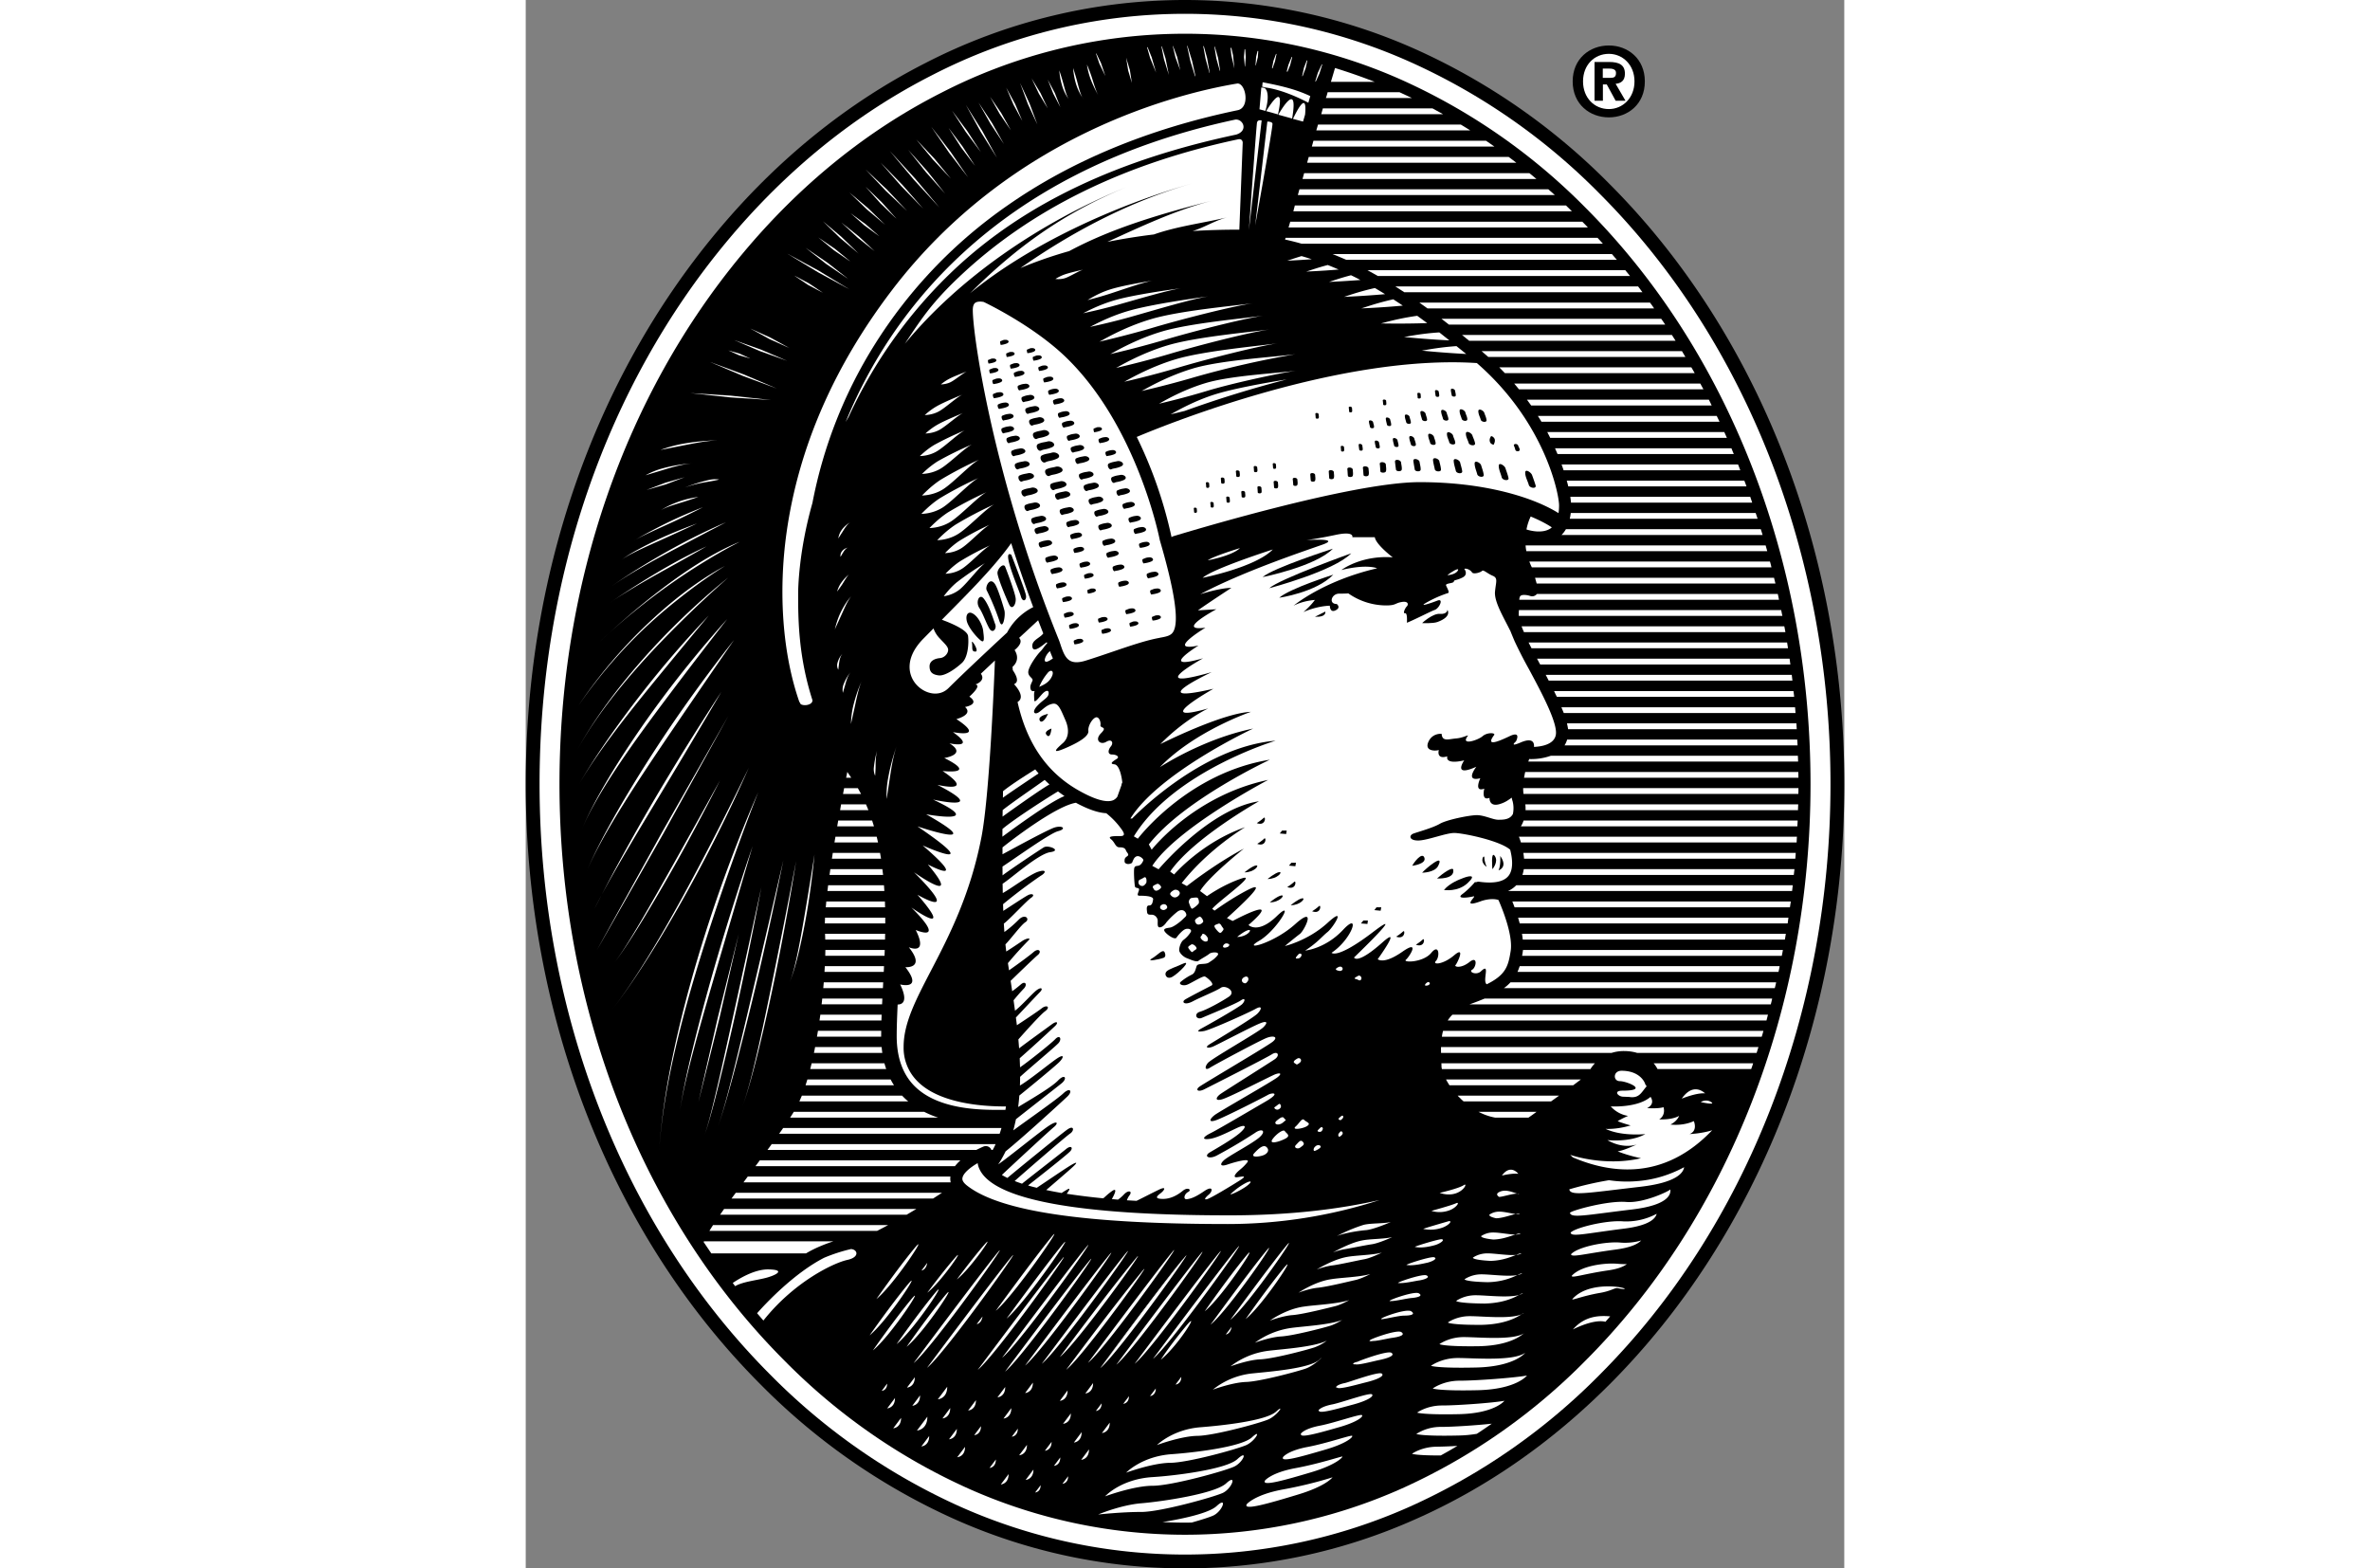 <svg xmlns="http://www.w3.org/2000/svg" width="68" height="45" viewBox="0 0 23.828 28.343"><rect x="0" y="0" width="23.828" height="28.343" fill="#808080" stroke="none"/><path d="M19.574 2.121c-.348 0-.654-.239-.654-.65 0-.41.307-.649.654-.649.344 0 .65.24.65.649.001.411-.306.65-.65.65z"/><path d="M19.574.973c-.26 0-.467.199-.467.498s.207.5.467.5c.25 0 .463-.201.463-.5s-.213-.498-.463-.498z" fill="#fff"/><path d="M19.578 3.317A11.6 11.6 0 0 0 16.076.888 10.219 10.219 0 0 0 11.914 0a10.25 10.25 0 0 0-4.683 1.135c-1.421.723-2.695 1.753-3.785 3.064C1.224 6.869 0 10.41 0 14.171c0 4.198 1.549 8.154 4.25 10.854a11.602 11.602 0 0 0 3.503 2.43 10.199 10.199 0 0 0 8.324 0c1.277-.564 2.455-1.383 3.502-2.43 2.701-2.7 4.25-6.656 4.25-10.854-.001-4.197-1.55-8.153-4.251-10.854z"/><path d="M11.914 28.093a9.982 9.982 0 0 0 4.061-.865 11.352 11.352 0 0 0 3.426-2.378c2.654-2.654 4.178-6.547 4.178-10.679 0-4.131-1.523-8.022-4.178-10.677a11.304 11.304 0 0 0-3.426-2.378 9.964 9.964 0 0 0-8.631.242c-1.389.707-2.636 1.716-3.707 3.002C1.453 6.984.25 10.469.25 14.171c0 4.132 1.522 8.024 4.177 10.679a11.364 11.364 0 0 0 3.426 2.378 9.982 9.982 0 0 0 4.061.865z" fill="#fff"/><path d="M19.146 3.748a11.004 11.004 0 0 0-3.316-2.304 9.616 9.616 0 0 0-8.323.234c-1.347.684-2.555 1.664-3.593 2.911C1.783 7.149.61 10.553.61 14.171c0 4.038 1.484 7.836 4.071 10.423A10.99 10.99 0 0 0 7.999 26.9a9.616 9.616 0 0 0 3.915.835 9.617 9.617 0 0 0 3.916-.835 10.993 10.993 0 0 0 3.316-2.306c2.588-2.587 4.072-6.385 4.072-10.423.001-4.037-1.484-7.836-4.072-10.423z"/><path d="M16.156 8.713c-1.256 0-4.316.937-4.446.975a.113.113 0 0 0-.038.019l-.002-.004a7.884 7.884 0 0 0-.628-1.807c.613-.258 3.7-1.494 6.146-1.335 1.225 1.064 1.486 2.359 1.486 2.574 0 .05-.004.096-.01.138-.439-.276-1.314-.56-2.508-.56zM6.851 6.213c.301-.457.491-.744.983-1.21 1.292-1.224 2.982-2.048 5.042-2.486.079-.015.081.059.081.059l-.061 1.574c-.289 0-.569.008-.845.025.212-.062.411-.196.63-.248-.453.107-.911.162-1.33.31-.289.035-.569.08-.84.134.599-.272 1.226-.573 1.912-.75-.939.241-1.826.5-2.602.917a7.749 7.749 0 0 0-.882.306c.912-.636 1.952-1.203 3.149-1.542-1.477.418-3.007 1.134-4.058 1.997.84-.835 1.681-1.444 2.816-1.914-1.586.648-3.027 1.654-3.995 2.828z" fill="#fff"/><path d="M8.079 5.604c0-.066.015-.11.043-.131.044-.032.122-.023.155-.016.093.045.89.434 1.461.976 1.31 1.244 1.714 3.296 1.718 3.316l.002.01c.274.937.353 1.479.242 1.66-.041.067-.114.084-.24.106l-.011.003c-.235.042-.527.142-.836.247-.159.054-.322.11-.489.162-.308.096-.379-.043-.458-.283-.011-.033-.021-.064-.032-.091-1.183-2.925-1.555-5.494-1.555-5.959zM18.543 9.53l-.02.017c-.148.103-.379.041-.438.021a.964.964 0 0 1 .076-.234c.155.064.282.13.382.196zM11.302 5.767c-.511.151-.902.396-.937.408.009-.003.445-.099.958-.25.512-.152 1.457-.395 1.823-.445-.374.05-1.334.135-1.844.287zM11.499 5.99c-.511.152-.901.397-.937.409.008-.002.446-.099.957-.25.512-.153 1.457-.395 1.825-.446-.375.052-1.335.136-1.845.287zM11.603 6.24c-.51.152-.901.397-.936.409.009-.002.446-.099.958-.25.512-.153 1.457-.396 1.824-.446-.375.051-1.335.135-1.846.287zM11.751 6.491c-.511.152-.902.396-.937.408.009-.002.446-.098.958-.25.513-.153 1.457-.395 1.826-.446-.375.052-1.337.137-1.847.288zM12.064 6.657c-.51.152-.901.397-.936.409.008-.002.446-.099.958-.25a17.272 17.272 0 0 1 1.824-.415c-.375.051-1.335.105-1.846.256zM12.282 6.924c-.458.138-.809.361-.84.372.007-.002.4-.09.86-.229.459-.14 1.307-.323 1.635-.37-.335.048-1.196.088-1.655.227zM10.922 5.61c-.397.11-.7.29-.727.298.006-.002.346-.071.743-.183.398-.112 1.132-.334 1.417-.371-.291.038-1.037.145-1.433.256zM7.482 9.005c-.19.125-.321.274-.334.282.003-.002.204.004.395-.121.189-.126.503-.465.646-.531a6.83 6.83 0 0 0-.707.37zM7.493 8.673c-.189.125-.32.273-.333.282.003-.002.204.004.394-.121.19-.126.504-.465.647-.531a6.836 6.836 0 0 0-.708.37zM7.452 8.332c-.166.103-.281.225-.292.233.002-.002.179.002.345-.101.167-.103.442-.382.567-.436a6.444 6.444 0 0 0-.62.304zM7.383 8.04c-.149.09-.252.196-.261.202.002-.001.16.003.309-.087.15-.089.397-.333.509-.38a5.537 5.537 0 0 0-.557.265zM7.443 7.673c-.126.071-.212.156-.221.161.002-.001.135.002.26-.069.126-.072.333-.266.427-.303-.096.038-.341.14-.466.211zM7.43 7.34c-.125.071-.212.156-.22.161.002-.001.134.002.26-.069.125-.07.333-.266.426-.302-.095.037-.34.139-.466.21zM7.655 6.845c-.087.045-.148.099-.154.102.002-.001.094.001.181-.043.088-.046.232-.17.298-.194-.066.025-.238.089-.325.135zM9.738 4.96c-.093.033-.16.079-.166.081.001 0 .092.015.185-.018.093-.034.254-.136.322-.151-.07.015-.248.056-.341.088zM7.628 9.261c-.189.125-.321.273-.333.282.003-.002.204.004.394-.122.19-.125.504-.464.646-.53a6.932 6.932 0 0 0-.707.37zM7.769 9.48c-.19.125-.321.273-.334.282.003-.002.204.004.394-.122.19-.125.504-.465.647-.53a6.932 6.932 0 0 0-.707.37zM7.838 9.773c-.149.098-.252.216-.262.223.002-.002.16.003.309-.097s.395-.368.507-.42a5.111 5.111 0 0 0-.554.294zM7.845 10.146c-.148.098-.251.216-.261.223.002-.002.16.003.308-.096.15-.1.396-.369.508-.421a5.118 5.118 0 0 0-.555.294zM7.789 10.524c-.138.115-.228.244-.235.251.002-.001.159-.015.296-.129.137-.116.353-.41.458-.474a4.985 4.985 0 0 0-.519.352zM10.671 5.418c-.328.091-.579.237-.601.244.005-.002.286-.059.614-.15.329-.091.936-.274 1.171-.304-.24.031-.856.119-1.184.21zM10.551 5.234c-.219.07-.386.184-.4.19.002-.002.19-.046.408-.117.219-.071.622-.213.78-.237-.16.025-.571.093-.788.164zM12.492 7.116c-.458.138-.81.363-.841.372.004-.001.104-.023.258-.062a20.664 20.664 0 0 1 1.843-.569c-.402.064-.933.161-1.26.259zM14.02 4.628c-.148.045-.246.081-.262.083.004 0 .184-.007.447-.026a4.044 4.044 0 0 0-.185-.057zM16.82 6.255c-.346.023-.602.081-.629.081.008 0 .355.038.805.061l-.176-.142zM16.111 5.707c-.365.05-.633.135-.658.138.008-.001.371.01.838-.006l-.18-.132zM15.346 5.205c-.314.07-.535.156-.561.16.008-.001.326-.012.744-.049-.06-.038-.123-.075-.183-.111zM15.678 5.409c-.324.072-.555.161-.58.164.006-.001.33-.011.752-.05-.057-.039-.116-.077-.172-.114zM14.914 4.974c-.227.059-.379.118-.4.121.006-.001.24-.01.57-.035a3.39 3.39 0 0 0-.17-.086zM16.51 6.007c-.354.022-.613.083-.641.083.01 0 .365.039.822.061l-.181-.144zM14.494 4.789c-.223.059-.369.116-.393.119.008-.001.25-.009.59-.037a7.31 7.31 0 0 0-.197-.082zM12.857 16.932s.137-.115.208-.125c.074-.012-.032.125-.208.125z" fill="#fff"/><path d="M18.131 12.095a7.774 7.774 0 0 1-.262-.511 9.3 9.3 0 0 1-.08-.194h-.002c-.109-.224-.285-.51-.271-.693.016-.182.059-.25-.041-.292-.098-.041-.166-.114-.193-.088-.023.026-.154.068-.182.026-.025-.042-.098-.078-.139-.063 0 0 .082.1-.033.157s-.15.037-.156.073c-.006.036-.162.026-.139.073.02.047.07.13.031.135a2.13 2.13 0 0 0-.398.178c-.133.078.09.004.209-.042.119-.047.037.135-.045.167-.086.031-.352.171-.506.233 0 0 .014-.183-.033-.172-.047.01 0-.094.033-.125.029-.031.029-.099-.094-.078-.125.021-.1.062-.281.062a1.2 1.2 0 0 1-.684-.218s-.029.005-.166.005-.197.187-.043.187c0 0 .084.063-.02.114-.105.053-.105-.083-.105-.083s-.219 0-.477.115c0 0 .125-.104.207-.219 0 0-.207.011-.385.104 0 0 .529-.448 1.51-.676 0 0-.176-.083-.646.031 0 0 .354-.271.928-.229 0 0-.303-.229-.324-.364h-.406s.043-.115-.301-.042c-.344.073-.531.094-.531.094s.646-.042.291.083c-.354.125-1.447.49-2.208.896 0 0 .355-.115.563-.115 0 0-.417.272-.604.406l.333-.02s-.761.406-.198.333c0 0-.739.448-.125.323 0 0-.76.469.083.23 0 0-1.115.614.156.25 0 0-1.281.603.031.301 0 0-1.166.657-.094.355 0 0-.427.197-.865.645 0 0 1.116-.562 1.636-.583 0 0-1.011.344-1.645 1 0 0 .77-.51 1.686-.698 0 0-1.697.792-2.218 1.625h.032s1.228-1.291 2.592-1.406c0 0-1.842.553-2.562 1.729l.072.042s.897-1.188 2.386-1.427c0 0-1.563.729-2.187 1.531l.051.095s.761-.979 2.105-1.261c0 0-1.646.864-2.094 1.553l.114.062s.917-1.094 1.814-1.229c0 0-1.189.667-1.605 1.271l.072.052s.5-.584 1.283-.854c0 0-.658.386-1.147 1.011l.094.052s.5-.396 1.031-.677c0 0-.636.505-.792.767l.125.093s.281-.203.616-.317c.333-.115-.417.411-.522.546l.043.032s.291-.214.593-.37c.301-.156.15.036-.37.505l.104.052s.954-.51.286.073c0 0 .168.172.512-.161s0 .261-.322.448c-.323.188.26.053.654-.303.396-.354.168.115.084.178s-.271.218-.271.218.418-.096.771-.418c.354-.324.104.082 0 .165-.104.084-.178.188-.404.335 0 0 .363-.031.686-.376.322-.344.166.166-.209.416 0 0 .094.125.75-.375s-.344.46-.344.46.049.14.512-.271c.375-.334-.084.302-.084.302s.105.104.447-.136c.328-.229.125.094.062.146-.062.054.312.054.459-.125.146-.177.156.073.084.146s.125.073.332-.104c.209-.177.053.146.023.178-.033.03.092.072.25-.053.156-.125.125.095.051.137-.074.041.074.107.156.031.184-.177.018.18.107.233.348-.172.389-.332.432-.604.039-.258-.117-.682-.221-.919-.135-.044-.309.019-.309.019-.395.146-.061-.104-.145-.084-.084.021-.322.053-.199-.041.127-.094.229-.219.229-.219l.018.005a.104.104 0 0 1 .061-.009c.273.037.451-.003.533-.116.082-.114.066-.3.023-.464-.191-.167-.859-.302-1.01-.302-.154 0-.488.136-.654.136s-.166-.095-.084-.125c.084-.031.354-.104.479-.178.125-.072.533-.155.666-.155.137 0 .293.083.387.083.09 0 .211 0 .266-.105a.511.511 0 0 0-.006-.232.231.231 0 0 1-.014-.062c-.045.026-.102.083-.227.118-.188.052-.176-.115-.176-.115-.156.063-.094-.166-.094-.166-.197.072-.072-.188-.072-.188-.291.072-.072-.208-.072-.208-.439.198-.219-.115-.219-.115-.367.083-.305-.073-.305-.073-.207.063-.154-.114-.154-.114-.064.021-.262.021-.189-.146.074-.167.24-.146.24-.146.01.146.127.094.26.083.137-.01.242-.083.209-.041-.131.176.189.073.271 0 .084-.073.238-.063.209-.021-.16.213.061.125.279.021.221-.105.115.094.115.094s-.135.114.084.02c.246-.106.246.035.242.08.145-.007.35-.046.391-.202.058-.203-.268-.804-.481-1.201z" fill="#fff"/><path d="M16.594 16.083s.25.042.428-.125.01-.125-.072-.094c-.085.032-.251.094-.356.219zM16.469 15.875s.322.02.293-.157c-.01-.062-.188.063-.293.157zM16.199 15.771s.23 0 .291-.125c.123-.247-.238.062-.291.125zM16.021 15.646s.26-.032.219-.146c-.041-.115-.197.094-.219.146zM17.611 15.468s.012.177-.031.261c0 0 .178-.053.031-.261zM17.469 15.708s.117-.136.043-.24c-.074-.104-.043.24-.043.24zM17.365 15.666s-.041-.094-.041-.166c0-.073-.105.062.041.166z"/><path d="M16.271 13.364s-.01-.125-.094-.125c0 0 .053.063-.031.157-.084.093.125-.032.125-.032z" fill="#fff"/><path d="M13.406 15.885s.137-.113.211-.125c.071-.01-.031.125-.211.125zM12.989 15.765s.136-.114.208-.125c.073-.01-.029.125-.208.125zM13.447 16.307s.137-.115.209-.125c.073-.012-.029.125-.209.125zM13.824 16.359s.137-.115.207-.125c.074-.011-.029.125-.207.125zM14.211 16.468s.082-.052.125-.093c.041-.042.041.156-.125.093zM13.762 16.031s.082-.053.125-.094c.041-.041.041.157-.125.094zM13.219 15.25s.086-.053.125-.094c.043-.042.043.156-.125.094zM13.211 14.875s.082-.053.125-.094c.041-.042.041.157-.125.094zM15.73 16.927s.082-.052.125-.094c.041-.042.041.156-.125.094zM16.086 17.072s.082-.051.125-.094c.041-.04.041.157-.125.094zM13.668 15.01l-.041.052.115.01.01-.062h-.084zM13.836 15.591l-.043.052.115.011.012-.063h-.084zM15.375 16.396l-.039.051.113.011.012-.062h-.086zM15.137 16.635l-.043.053.117.009.008-.062h-.082z"/><path d="M19.719 4.695a4.17 4.17 0 0 1-.09-.104H14.58c.082.033.164.068.248.104h4.891zM18.906 3.818l-.107-.105h-4.9l-.027.105h5.034zM19.957 4.988l-.086-.105h-4.66c.062.034.127.069.189.105h4.557zM19.195 4.111a2.508 2.508 0 0 0-.102-.105h-5.277l-.031.105h5.41zM17.902 2.941c-.047-.036-.092-.071-.139-.105H14.15l-.029.105h3.781zM17.506 2.649a10.56 10.56 0 0 0-.152-.105h-3.119l-.029.105h3.3zM18.264 3.234a3.215 3.215 0 0 0-.127-.105h-4.07l-.029.105h4.226zM18.598 3.525l-.118-.104h-4.498l-.029.104h4.645zM21.432 7.328a2.525 2.525 0 0 0-.051-.105h-3.287l.076.105h3.262zM20.957 6.451l-.062-.105h-3.621l.121.105h3.562zM21.707 7.913l-.047-.105h-3.199c.018.036.037.071.053.105h3.193zM21.574 7.621l-.051-.105h-3.232c.021.035.045.07.064.105h3.219zM20.391 5.573a1.415 1.415 0 0 0-.074-.104H16.15l.146.104h4.095zM20.18 5.281a3.552 3.552 0 0 0-.078-.105h-4.387l.162.105h4.303zM20.779 6.158l-.066-.105H16.92l.129.105h3.73zM20.592 5.866a3.276 3.276 0 0 0-.072-.105h-3.971l.135.105h3.908zM21.283 7.036l-.057-.105h-3.363c.029.035.059.07.086.105h3.334zM22.572 17.857c.01-.035.018-.07.025-.105h-4.801a.73.73 0 0 1-.119.105h4.895zM22.699 17.272c.008-.035.014-.07.02-.105h-4.697l-.006.047-.01.059h4.693v-.001zM22.5 18.149c.01-.035.018-.069.025-.104H17.33a5.123 5.123 0 0 1-.262.101l-.014.004H22.5v-.001zM22.994 13.763l-.004-.106h-4.463a1.068 1.068 0 0 1-.393.06l-.016.046h4.876zM22.84 11.903h-4.564l.047.088.01.017h4.521l-.014-.105zM17.068 2.356a7.821 7.821 0 0 0-.17-.105h-2.58l-.031.105h2.781zM19.322 19.215h-2.775a.354.354 0 0 1 .002.045c0 .019.002.037.008.06h2.684a.58.58 0 0 1 .081-.105zM19.844 18.994c.094 0 .174.013.242.034h2.158l.033-.106h-5.736c-.002.036 0 .071 0 .106h3.08a.74.74 0 0 1 .223-.034zM18.674 19.8h-1.832a.317.317 0 0 0 .041.041c.018.021.041.041.066.063h1.58l.145-.104zM16.014 1.771l-.225-.105h-1.297l-.02.073c-.002.003-.004.006-.004.009l-.008.023h1.554zM20.383 19.215a.525.525 0 0 1 .07.104h1.693c.012-.034.025-.069.035-.104h-1.798zM16.578 2.064l-.191-.105h-1.982l-.029.105h2.202zM21.064 6.638h-3.471l.102.105h3.43c-.02-.035-.039-.07-.061-.105zM22.648 10.838c-.006-.035-.014-.07-.021-.104h-4.352c-.004.004-.008.009-.014.013a.107.107 0 0 1-.109.023c-.049-.017-.135-.03-.172-.004-.018.014-.023.045-.025.073h4.693v-.001zM22.688 11.025h-4.74v.005c-.002.039-.004.069-.002.1h4.764c-.009-.035-.015-.07-.022-.105zM19.369 4.298h-5.637l-.01.031c.102.022.201.047.299.075h5.445a4.871 4.871 0 0 0-.097-.106zM22.967 15.225c.002-.034.002-.069.006-.104h-5.025c.014.031.025.067.037.104h4.982zM22.885 16.102l.012-.104H17.9a.464.464 0 0 1-.15.104h5.135zM22.916 15.811l.012-.105h-4.891a.8.8 0 0 1-.025.105h4.904zM22.846 16.396l.016-.105h-5.033c.014.032.027.068.041.105h4.976zM22.805 16.688l.014-.105h-4.885l.029.105h4.842zM22.943 15.518c.004-.034.006-.07.008-.105h-4.922c.004.035.01.07.012.105h4.902zM22.98 14.933l.006-.105h-4.953a.485.485 0 0 1-.049.105h4.996zM22.998 14.348c.002-.036.002-.07.002-.106h-4.975c0 .036.002.07.006.105h4.967v.001zM18.068 14.641h4.924c0-.035.002-.07.004-.105h-4.932c.004.036.006.071.004.105zM22.422 18.442l.027-.105h-5.703a.586.586 0 0 0-.084.105h5.76zM18.121 20.197c.047-.033.098-.068.146-.105h-1.049c.09.047.191.085.301.105h.602zM18.93 19.612l.139-.105h-2.438c.018.034.039.069.062.105h2.237zM22.754 16.98c.008-.036.012-.07.018-.105h-4.768c.006.035.01.07.014.105h4.736zM15.342 1.479a10.337 10.337 0 0 0-.717-.25l-.074.25h.791zM22.639 17.564c.008-.035.016-.069.021-.104h-4.697c-.014.036-.025.071-.041.104h4.717zM22.336 18.735c.012-.035.021-.07.031-.106h-5.789a.553.553 0 0 0-.021.106h5.779zM23 14.055c-.002-.035-.002-.069-.002-.104h-4.936c-.008.034-.014.069-.021.104H23zM22.764 11.423c-.006-.035-.012-.07-.02-.105h-4.748c.012.031.025.064.043.105h4.725zM22.512 10.253c-.008-.035-.016-.07-.027-.105h-4.348a.92.92 0 0 0 .045.105h4.33zM22.352 9.668a2.117 2.117 0 0 0-.033-.105h-3.521a.52.52 0 0 1-.08.105h3.634zM22.436 9.96l-.029-.104h-4.338a.647.647 0 0 0 .014.104h4.353zM22.262 9.375l-.035-.104h-3.342a.835.835 0 0 1-.018.104h3.395zM21.949 8.498c-.014-.035-.025-.07-.041-.105h-3.189c.014.036.025.071.037.105h3.193zM22.164 9.083l-.035-.105h-3.252c.006.041.01.075.012.105h3.275zM22.061 8.79a2.703 2.703 0 0 0-.039-.104h-3.209c.01.036.02.071.027.104h3.221zM21.832 8.205c-.016-.034-.029-.069-.043-.104h-3.188l.045.104h3.186zM22.584 10.545c-.008-.035-.018-.07-.025-.104H18.24l.029.104h4.315zM22.969 13.178l-.006-.106h-4.146c.008.038.016.073.02.106h4.132zM22.922 12.593c-.002-.035-.008-.07-.012-.104h-4.326c.016.036.033.071.051.104h4.287zM22.947 12.885l-.008-.104h-4.223l.043.104h4.188zM22.984 13.47l-.006-.105H18.82a.419.419 0 0 1-.047.105h4.211zM22.891 12.3l-.012-.105h-4.447c.02.036.037.071.055.105h4.404zM22.811 11.715l-.016-.104h-4.672l.053.104h4.635zM6.493 16.98l.002-.105H5.409l.004.105h1.08zM6.481 16.102l-.007-.104H5.465l-.013.104h1.029zM6.494 16.396l-.003-.105H5.432l-.01.105h1.072zM6.44 18.149l.005-.104H5.358c-.002.034-.007.069-.011.104H6.44zM6.455 17.857l.001-.022.004-.083H5.386l-.009.105h1.078zM6.484 17.272l.004-.105H5.415l-.002.105h1.071zM6.47 17.564l.005-.104h-1.07l-.006.104H6.47zM6.497 16.688v-.105H5.409l-.004.105h1.092zM6.458 15.811l-.013-.105h-.94l-.015.105h.968zM6.06 14.348l-.058-.105h-.248l-.02.105h.326zM5.883 14.055l-.071-.104h-.001a2.409 2.409 0 0 1-.021.104h.093zM6.193 14.641a3.301 3.301 0 0 0-.044-.105h-.45l-.018.105h.512zM6.293 14.933l-.033-.105h-.613l-.018.105h.664zM6.421 15.518l-.018-.105h-.854l-.016.105h.888zM6.367 15.225l-.024-.104h-.746l-.018.104h.788zM8.564 20.489c.012-.034.023-.069.033-.104H4.652a5.065 5.065 0 0 1-.073.104h3.985zM7.757 21.074a.812.812 0 0 1 .099-.105H4.23l-.078.105h3.605zM7.68 21.367a.293.293 0 0 1-.005-.105H4.012l-.077.105H7.68zM8.14 20.782c.06-.03.108-.052.132-.062a.11.11 0 0 1 .129.034c.006.008.011.019.015.027h.023a1.28 1.28 0 0 0 .052-.105H4.445c-.024.035-.051.07-.076.105H8.14v.001zM6.349 22.244a7.46 7.46 0 0 0 .2-.105H3.385a4.072 4.072 0 0 0-.066.105h3.03zM3.22 22.432a.05.05 0 0 1-.005.013l.139.206h1.71c.157-.094.33-.164.497-.219H3.22zM6.883 21.952l.177-.105H3.585l-.073.105h3.371zM7.362 21.659l.161-.104H3.796l-.077.104h3.643zM6.444 19.028a1.807 1.807 0 0 1-.012-.106H5.229c-.006.036-.013.07-.021.106h1.236zM6.514 19.319c-.011-.034-.022-.068-.032-.104H5.167l-.026.104h1.373zM7.453 20.197a1.85 1.85 0 0 1-.253-.105H4.844c-.02.034-.042.068-.066.105h2.675zM6.423 18.735v-.006l.001-.101H5.281l-.018.106h1.16v.001zM6.428 18.442l.004-.105H5.324l-.015.105h1.119zM6.913 19.904a1.206 1.206 0 0 1-.111-.104H4.99l-.045.104h1.968zM6.655 19.612a1.367 1.367 0 0 1-.061-.105H5.09a6.733 6.733 0 0 1-.033.105h1.598zM7.027 19.628c.431.431 1.206.429 1.538.429h.104l.009-.062h-.02c-.42 0-1.183-.058-1.575-.451a.852.852 0 0 1-.254-.627c0-.426.219-.846.495-1.377.317-.609.712-1.369.914-2.425.137-.724.218-2.592.241-3.179l-.254.239c.096.13-.099.195-.099.195.125.016-.109.219-.109.219.203.141-.078.187-.078.187.156.141-.156.219-.156.219.546.36-.063.235-.063.235.438.312-.063.203-.063.203.329.203-.093.265-.093.265.625.312-.031.235-.031.235.625.421-.094.25-.094.25.968.5-.078.266-.078.266 1 .469-.125.266-.125.266 1.188.672-.157.219-.157.219 1.289.878.094.344.094.344.891.766.094.344.094.344.656.781-.25.141-.25.141.891.891.062.406.062.406.704.81-.109.231-.109.231.656.656.078.406.078.406.234.469-.125.312-.125.312.312.391-.062.36-.062.36.329.421-.094.312-.094.312.158.329.022.363-.046.363-.009.205-.017.398-.017.575.001.383.109.686.323.9zM20.258 19.629a.095.095 0 0 1-.029-.044c-.002-.01-.082-.235-.426-.235-.156 0-.156.188-.031.188s.547.172.047.172c-.172 0-.078.109.016.109l.104.004c.188.031.223-.086.319-.194zM20.041 21.129c.516-.033.986-.27 1.4-.704-.191.061-.408.069-.408.069.154-.062.076-.234.076-.234-.203.094-.422.062-.422.062.125-.062.156-.156.156-.156-.141.078-.359.062-.359.062.125-.078.078-.219.078-.219-.109.031-.297.016-.297.016.158-.078.062-.203.062-.203-.234.203-.719.172-.719.172a.53.53 0 0 0 .314.172c-.08.031-.189.094-.189.094.064.031.234.078.234.078-.264.078-.453.062-.453.062.297.141.719.094.719.094-.279.156-.686.109-.686.109.295.172.531.079.531.079-.268.124-.346.124-.346.124.189.078.422.125.422.125-.672.156-1.279-.062-1.279-.062l.047.046c.322.138.709.241 1.119.214zM20.891 19.854s.268-.11.422-.095c-.001.001-.204-.218-.422.095zM21.234 19.916s.094-.062.189 0c.093.063-.189 0-.189 0zM17.641 21.244s.188-.047.297-.031c0 0-.139-.188-.297.031zM17.953 21.572c-.098-.014-.285.056-.363.058-.053-.036-.037-.063-.014-.079a.22.22 0 0 1 .113-.033c.11-.005.241.072.264.054zM17.967 21.932c-.084-.012-.273.08-.43.084-.133-.029-.135-.061-.111-.073a.308.308 0 0 1 .16-.047c.131-.003.332.07.381.036zM17.98 22.291c-.074-.01-.262.105-.496.109-.213-.022-.23-.057-.213-.066s.094-.061.207-.061c.157-.002.428.07.502.018zM17.994 22.65c-.061-.008-.248.129-.561.136-.297-.016-.328-.052-.312-.062.014-.008.107-.073.254-.074.178-.001.521.07.619 0zM18.008 23.01c-.047-.007-.236.153-.625.161-.379-.009-.428-.047-.414-.055.01-.006.125-.087.299-.087.201-.001.619.068.74-.019zM18.021 23.369c-.037-.005-.223.177-.693.188-.459-.004-.521-.043-.512-.049.008-.005.141-.101.346-.101.225-.001.715.068.859-.038zM18.035 23.729c-.023-.004-.211.2-.758.213-.541.003-.619-.039-.611-.044.004-.002.154-.113.391-.113.25-.001.808.066.978-.056zM18.051 24.088c-.014-.002-.201.227-.826.24-.621.009-.715-.036-.713-.038.004-.001.172-.127.439-.127.274 0 .904.065 1.1-.075zM16.359 24.682s.189-.141.484-.141c.297 0 1 .062 1.219-.094 0 0-.186.25-.889.266-.704.016-.814-.031-.814-.031zM16.391 25.092s.188-.141.486-.141c.297 0 .982-.051 1.217-.093 0 0-.188.249-.891.265-.701.016-.812-.031-.812-.031zM16.109 25.528s.174-.129.449-.129.914-.046 1.129-.085c0 0-.174.228-.824.242-.65.014-.754-.028-.754-.028zM15.432 21.686a8.949 8.949 0 0 1-2.744.434c-2.576 0-4.117-.227-4.713-.695-.092-.072-.086-.119-.083-.136.012-.087.138-.19.275-.27a.373.373 0 0 0 .038.119c.271.548 1.791.825 4.514.825 1.113 0 2.008-.117 2.713-.277zM9.47 11.771c-.083.061-.176.297.057.127a1.568 1.568 0 0 1-.053-.131l-.004.004zM9.501 12.239c.062-.115-.011-.156-.073-.073a.955.955 0 0 0-.145.239l-.004.008c.078-.036.167-.072.222-.174z" fill="#fff"/><path d="M10.637 13.812c-.115-.01.01-.073.052-.104.041-.031-.011-.073-.094-.073s-.073-.083-.021-.146c.052-.062.021-.146-.084-.083-.104.062-.218-.031-.093-.156.125-.126-.021-.084-.011-.146.011-.063-.031-.167-.093-.136-.063.031-.135.156-.125.24.01.083-.125.188-.417.313s-.135-.011-.042-.094c.094-.084.125-.23.042-.417-.083-.188-.125-.312-.229-.292-.104.021-.157.084-.239.146-.084.063-.146.01-.042-.104.104-.114.198-.146.208-.219s-.041-.073-.104-.011c-.062.062-.156.199-.156.116 0-.055-.009-.113.008-.159-.032.009-.061.001-.071-.029-.021-.062.011-.104.031-.156.021-.053-.093-.073-.073-.178.021-.103.156-.291.219-.353.042-.043.084-.114.121-.146a.39.39 0 0 0-.009-.02c-.093.073-.237.195-.258.091-.02-.104.083-.145.157-.208a.368.368 0 0 0 .039-.04l-.093-.239-.344.319c.04.039.052.11-.082.22 0 0 .123.161-.037.303l.001.012.004.048c.048.07.128.208.027.25l.002.01c.036.039.203.231.057.315.173.774.557 1.311 1.165 1.632.338.182.498.176.572.139a.193.193 0 0 0 .066-.059l.074-.207.002-.013a.1.1 0 0 1 .014-.036c-.002-.032-.037-.32-.144-.33z" fill="#fff"/><path d="M13.617 10.802s.664-.094.977-.417c0 0-.789.25-.977.417zM13.436 10.63s1.17-.308 1.482-.631c0 0-1.295.464-1.482.631zM13.316 10.429s.955-.19 1.27-.513c0 0-1.08.346-1.27.513z"/><path d="M16.656 10.396s.148-.011.188-.084c.043-.073-.133.031-.188.084z" fill="#fff"/><path d="M16.199 11.26s.188-.177.322-.167c.135.011.135-.072.135-.072s.09.119-.176.218c-.084.032-.281.021-.281.021zM14.262 11.146l.188-.094c-.001 0 .03.103-.188.094z"/><path d="M12.233 10.442s.955-.189 1.267-.512c0 0-1.079.345-1.267.512zM12.327 10.126s.438-.081.58-.221c0 0-.493.15-.58.221zM11.719 16.083s-.098.047-.067.088c.031.042.078.063.125.032.047-.032.052-.068.031-.094-.02-.026-.061-.037-.089-.026zM11.344 16.005c-.025.031-.004.041.006.062.01.021.032.036.063.026.031-.011.083-.048.067-.072-.015-.027-.047-.059-.073-.047-.025.01-.063.031-.063.031zM12.027 16.229c-.025.007-.052.053-.042.084.011.03.037.119.063.108a.406.406 0 0 0 .109-.088c.022-.025 0-.099-.016-.108-.015-.012-.093 0-.114.004zM12.164 16.572s-.078.037-.069.074c.011.035.027.062.063.062.037 0 .068-.026.083-.047.016-.021-.047-.125-.077-.089zM12.45 16.725c-.019.018.03.077.066.113.038.037.053.016.078-.016.027-.031.016-.041-.004-.067-.021-.026-.036-.077-.074-.062-.036.015-.051.015-.066.032zM12.219 16.9c-.015.021-.036.031-.015.062s.062.059.094.052c.03-.005.03-.025.03-.052 0-.025-.071-.113-.104-.078l-.005.016zM12.626 17.062c-.036.03-.036.072.021.062.057-.011.063-.032.068-.047.004-.015-.051-.046-.089-.015zM12.022 17.072c-.023.02-.068.031-.042.068.027.037.058.083.078.057.021-.026.047-.026.063-.051.016-.027-.063-.105-.099-.074zM11.496 16.35c-.033.016-.047.057-.011.082.037.026.073.011.1-.016.025-.026-.016-.104-.089-.066zM11.09 15.9a.066.066 0 0 0 .036.109c.047.012.068-.031.084-.047.015-.016.015-.135-.037-.104-.052.032-.083.042-.083.042zM13.961 17.25c-.033.036-.064.072-.027.072.035 0 .062-.005.082-.047.021-.041-.032-.057-.055-.025zM12.98 17.661c-.051.03-.047.078-.011.099.039.021.052.006.08-.03.025-.039.006-.111-.069-.069zM14.693 17.474c-.041.018-.072.042-.037.058.037.015.078.025.102-.006.019-.032-.018-.073-.065-.052zM15.043 17.635c-.035.021-.094.047-.043.057.053.012.068.043.094.012.027-.033-.014-.09-.051-.069zM13.943 19.13c-.045.027-.088.058-.047.083.041.026.031.037.088-.005.059-.042.012-.108-.041-.078zM16.299 17.75c-.041.021-.064.062-.033.062.033 0 .059-.01.07-.031.008-.021-.018-.042-.037-.031zM12.766 21.553s.094-.09.225-.163c.13-.072.15-.036.025.053-.125.088-.359.192-.25.11zM13.162 20.844c.096-.107.174-.161.225-.115.051.047.031.1-.031.136s-.27.067-.194-.021zM13.502 20.578c.066-.088.191-.178.217-.136.027.042.117.079.006.136-.108.057-.313.114-.223 0zM13.912 20.359c.072-.063.115-.162.156-.12s.131.057.053.11c-.078.051-.285.078-.209.01zM13.918 20.692c.053-.054.084-.104.125-.058.043.048 0 .068-.047.104s-.125.001-.078-.046zM13.568 20.255c.061-.051.111-.089.137-.047s.061.01-.021.078c-.084.068-.182.026-.116-.031zM13.531 20.01c.07-.046.086-.078.105-.052s.02.063-.027.088c-.047.026-.093-.025-.078-.036zM14.318 20.421c.047-.047.059-.062.078-.046.021.015 0 .058-.02.072-.021.016-.089.006-.058-.026zM14.262 20.725c.045-.048.098-.032.104-.006.006.025-.062.062-.1.077-.036.016-.036-.041-.004-.071zM14.693 20.484c.033-.041.041-.052.064-.026.02.026-.006.057-.039.078-.03.022-.044-.026-.025-.052zM14.699 20.203c.033-.029.062-.057.072-.032.01.026-.01.042-.031.063-.021.021-.072-.005-.041-.031z" fill="#fff"/><path d="M11.475 21.562c-.068.052-.12.099.026.104s.276-.067.371-.145c.094-.079.171-.017.098.02-.072.037-.093.141-.02.13.073-.01.151-.036.312-.146.162-.109.157 0 .083.062-.072.062-.093.1-.031.083.063-.015.434-.239.59-.338.156-.099.035-.068-.043-.058s-.052-.041 0-.094c.053-.052.101-.078.177-.172.078-.094-.234-.005-.354.036-.12.042-.151.006-.073-.071.078-.078.527-.309.652-.423s.043-.167-.084-.077a9.222 9.222 0 0 1-.693.41c-.141.073-.238.012-.125-.057.115-.068.417-.24.547-.354.13-.115.101-.152-.016-.105-.114.047-.375.193-.531.214-.156.021-.119-.037.017-.104s.709-.406.995-.572c.285-.167.113-.162.041-.12s-.786.406-.937.458c-.15.052-.115-.026-.025-.094.089-.067 1.046-.609 1.136-.683.088-.071.041-.083-.043-.052-.082.031-.828.417-.964.453-.135.037-.109-.041-.016-.104s.871-.553.968-.619c.102-.068.062-.162-.051-.09-.115.073-1.104.573-1.219.631-.114.057-.167.01-.088-.047.078-.058 1.213-.725 1.323-.812.109-.089.016-.115-.1-.073-.115.041-.943.484-1.031.541-.089.059-.104-.005-.041-.083.062-.078.921-.562 1.003-.646.084-.083.078-.13-.07-.067-.152.062-.736.369-.83.411s-.171.026-.073-.036c.099-.062.792-.475.87-.558.08-.083.084-.151-.037-.083-.119.067-.816.38-.93.4-.116.021-.147.006-.038-.052.109-.058.668-.375.725-.433.058-.058.064-.129-.025-.067-.09.063-.594.266-.699.313-.103.046-.156-.074-.036-.11.121-.036.38-.177.521-.271.141-.095-.062-.22-.146-.161-.083.057-.359.167-.505.244-.146.078-.213.016-.14-.032.072-.045.421-.224.478-.254.059-.031-.083-.146-.119-.162-.037-.016-.24.115-.318.146-.078.032-.161-.005-.125-.046a.977.977 0 0 1 .209-.136c.052-.026.062-.089.083-.151.02-.062.156-.021.223-.066.069-.048.089-.054.152-.125.062-.074-.105-.068-.146-.032-.042.036-.156.094-.193.125-.036.032-.145-.021-.213-.047s-.125-.089-.136-.13c-.01-.041.021-.156.074-.198a.515.515 0 0 0 .134-.146c.022-.047-.041-.067-.093-.052s-.135.109-.166.156c-.032.047-.183-.062-.214-.114-.032-.052.036-.058.098-.068.063-.01.178-.099.23-.15.052-.052.083-.062.052-.12-.032-.057-.094-.057-.146-.02a1.369 1.369 0 0 0-.203.196c-.02.032-.073.094-.125.089-.052-.005-.02-.109-.036-.15-.016-.042-.053-.078-.105-.078-.051 0-.078 0-.083-.053-.006-.052-.015-.114.037-.114.051 0 .062-.042.073-.109.009-.067-.188-.067-.245-.067-.058 0-.027-.041-.011-.1.015-.057-.063-.025-.072-.066-.011-.043-.027-.297-.011-.34.016-.042.052-.025.089-.042.036-.015.062-.062.072-.088.011-.026-.052-.073-.083-.077-.031-.007-.052.004-.073.025s-.047.094-.047.094c-.067.041-.135.016-.135-.026s0-.062.047-.093c.047-.032-.006-.063-.022-.105-.015-.041-.046-.057-.119-.057s-.078-.088-.151-.146c-.073-.057.052-.057.172-.057s.037-.1-.031-.188a1.418 1.418 0 0 0-.227-.225c-.146-.008-.322-.068-.538-.183l-.008-.006c-.36.055-1.163.673-1.329.807v.124c.211-.113.826-.45.945-.485.141-.042.219.026.058.068-.145.036-.781.494-1.003.639l.001.159c.145-.111.675-.464.747-.507.078-.047.333.057.114.088-.216.031-.712.479-.86.57l.003.169c.138-.074.491-.338.638-.385.162-.052.141.021.047.073a9.472 9.472 0 0 0-.68.513l.004.121c.118-.076.364-.239.437-.279.083-.048.146-.012.067.042-.078.051-.39.39-.489.463l-.005.004.01.151c.077-.053.17-.133.261-.224.114-.114.208-.01.119.047-.079.05-.255.293-.361.401l.006.055.009.074c.097-.061.22-.144.284-.187.083-.057.177-.067.114-.01a6.465 6.465 0 0 0-.368.407l.02.13c.156-.109.379-.273.442-.329.094-.083.156-.011.078.052-.059.049-.324.305-.491.467l.028.188c.052-.037.105-.079.156-.123.083-.073.125.005.052.078a3.412 3.412 0 0 0-.183.209l.026.188c.107-.082.267-.261.36-.345.109-.099.162-.062.088.011-.058.059-.3.317-.432.457l.018.139c.11-.072.364-.24.447-.304.093-.073.167-.026.062.052-.085.063-.346.355-.482.508l.013.162c.139-.107.511-.375.594-.436.094-.067.12-.03.058.031a28.96 28.96 0 0 1-.641.584l.006.164c.157-.108.562-.431.635-.508.083-.089.125-.006.062.068-.055.063-.536.464-.696.612 0 .052-.001.105-.003.157.164-.095.512-.378.647-.473.162-.115.151-.037.062.051-.078.078-.516.438-.72.603a3.26 3.26 0 0 1-.021.206L8.908 20c.161-.1.588-.344.713-.475.125-.129.172-.036.062.053-.094.076-.599.469-.824.648-.014.068-.03.136-.048.202.17-.128.79-.56.904-.669.119-.113.177-.042.072.058-.087.083-.799.736-1.115.99-.034.069-.07.137-.111.201l-.023.034c.164-.11.762-.598.916-.698.167-.109.172-.042.089.025-.082.067-.829.759-.938.864.03.018.063.036.1.054.156-.133.955-.783 1.077-.871.129-.094.135.017.057.068-.073.048-.818.693-1.003.858.041.018.085.032.133.049.094-.078.71-.555.797-.627.088-.072.13-.025.078.037s-.651.531-.75.609l-.015.013c.048.016.101.028.156.042.14-.092.502-.34.608-.403.122-.073.137-.062.049.021-.075.07-.387.338-.486.422.086.019.179.036.279.054.027-.019.061-.04.102-.064.07-.039.029.026-.011.078.192.029.411.058.66.082.033-.023.062-.06.148-.123.114-.084.068.032.008.137l.112.01a.73.73 0 0 0 .108-.095c.078-.083.156-.062.1.016a.306.306 0 0 0-.048.091l.174.01c.137-.067.27-.137.399-.199.153-.075.106.008.038.06zM9.619 14.302c-.161.095-.784.492-1.004.679l-.001.139c.235-.172.85-.624 1.122-.734-.04-.028-.079-.055-.117-.084zM9.378 14.094c-.149.11-.564.39-.759.545l-.002.118c.187-.135.699-.499.848-.581a3.37 3.37 0 0 1-.087-.082zM9.208 13.904c-.098.062-.434.271-.583.395 0 .039 0 .078-.002.117.116-.085.468-.32.645-.439-.02-.024-.041-.048-.06-.073z" fill="#fff"/><path d="M11.876 17.416c-.135.062-.25.094-.297.141s0 .156.109.094c.11-.063.36-.313.188-.235zM11.532 17.307c-.078.031-.328.078-.219.016.11-.062.203-.188.235-.109.031.077-.016.093-.016.093zM9.439 12.9s-.156.032-.156.094c0 .063.072.089.156-.094zM9.501 13.166s-.14.047-.093.109c.046.063.078.016.093-.109z"/><path d="M13.031 27.182s.143-.172.656-.266c.518-.094.893-.219.893-.219s-.111.157-.625.312c-.517.157-1.001.298-.924.173zM13.912 26.531c.432-.08.832-.216.846-.209.01.008-.102.146-.564.284-.457.136-.893.262-.836.153-.008.003.109-.146.554-.228zM14.137 26.147c.348-.067.773-.216.797-.2.025.016-.09.137-.5.254-.4.117-.787.229-.75.138-.014.003.076-.123.453-.192zM14.361 25.762c.266-.053.717-.213.75-.189.035.023-.08.127-.436.225-.342.099-.682.192-.664.121-.025.003.042-.1.35-.157zM14.588 25.377c.178-.039.654-.211.703-.18.047.031-.072.118-.375.195-.285.078-.574.157-.58.104-.031.007.01-.074.252-.119zM14.811 24.992c.096-.025.598-.209.658-.17.057.039-.062.107-.314.166-.225.059-.469.123-.492.087-.04.008-.024-.05.148-.083zM15.035 24.608c.014-.013.539-.208.609-.161.072.047-.051.098-.25.137-.168.039-.361.088-.406.07-.049.009-.056-.025.047-.046zM15.262 24.223c-.074.002.479-.205.561-.15s-.041.088-.186.107c-.113.02-.256.054-.322.053-.055.01-.09-.001-.053-.01zM15.484 23.838c-.154.017.422-.203.518-.141.092.062-.033.078-.125.078-.096 0-.315.055-.393.063zM15.633 23.512c-.135.014.412-.185.504-.141.088.049-.023.076-.119.085-.092.006-.297.058-.385.056zM15.779 23.186c-.109.012.4-.166.494-.14.082.034-.016.073-.113.091-.092.012-.279.058-.381.049zM15.928 22.861c-.09.008.389-.15.482-.142.076.02-.008.071-.109.098-.088.019-.262.061-.373.044zM16.074 22.534c-.066.007.377-.131.473-.14.07.005 0 .068-.105.104-.087.025-.247.063-.368.036zM16.223 22.209c-.045.004.365-.114.459-.141.066-.008.008.066-.1.111a.636.636 0 0 1-.359.03zM16.369 21.883c-.021.002.355-.096.449-.141.061-.023.016.064-.096.118a.51.51 0 0 1-.353.023zM16.516 21.557s.344-.078.438-.141c.095-.062-.063.266-.438.141zM10.345 27.369s.406-.172.781-.203 1.328-.172 1.531-.359.109.094-.062.173c-.171.077-1.125.343-1.468.343-.344-.001-.782.046-.782.046zM10.47 27.041s.281-.312.859-.348c.376-.022 1.328-.137 1.531-.324.203-.188.109.059-.062.137-.172.078-1.125.344-1.469.344s-.859.191-.859.191zM10.85 26.613s.284-.297.826-.334c.358-.025 1.253-.124 1.449-.305.184-.17.062.07-.109.143-.167.072-1.045.316-1.369.318-.319.003-.793.177-.797.178zM11.407 26.114s.284-.284.791-.322c.342-.027 1.179-.11 1.366-.285.166-.153.016.082-.156.149-.16.066-.965.287-1.268.292-.292.003-.726.163-.733.166zM13.137 24.819a1.36 1.36 0 0 0-.721.295c.015-.007.364-.134.606-.14.262-.011.918-.188 1.068-.24.172-.057.379-.28.25-.161-.176.159-.895.214-1.203.246zM12.736 24.692c.02-.007.327-.12.545-.127.24-.013.824-.167.967-.214a.854.854 0 0 0 .23-.124c-.23.116-.793.152-1.053.183a1.41 1.41 0 0 0-.689.282zM13.176 24.266c.021-.01.289-.106.482-.115.219-.015.729-.147.865-.188.072-.019.16-.067.232-.109-.238.09-.697.113-.924.144a1.45 1.45 0 0 0-.655.268zM13.447 23.866c.025-.01.25-.091.418-.101.199-.018.635-.129.768-.162.072-.018.168-.064.248-.108-.229.072-.611.086-.812.116-.331.043-.622.255-.622.255zM13.965 23.361c.029-.013.213-.078.355-.09.178-.02.539-.108.664-.137.078-.015.189-.064.279-.11-.211.058-.533.063-.713.094-.292.043-.585.243-.585.243zM14.293 22.943c.031-.015.176-.063.293-.076.156-.022.443-.088.564-.11.086-.014.217-.071.322-.12-.189.047-.465.047-.627.077-.257.044-.552.229-.552.229zM14.586 22.635c.035-.016.137-.049.229-.063.139-.024.352-.068.465-.085.098-.012.26-.077.379-.13-.17.038-.404.029-.555.062-.223.045-.518.216-.518.216zM15.633 22.084c-.148.032-.354.017-.492.051a2.981 2.981 0 0 0-.484.203c.109-.047.359-.094.531-.108.109-.011.31-.088.445-.146zM19.887 21.721c-.33-.028-.977.151-1.016.195.014.105.299.039 1.121-.059.736-.087.695-.323.693-.362-.037.038-.492.252-.798.226zM19.836 22.072c-.305-.026-.875.115-.953.203.008.084.268.016.959-.071.51-.062.58-.208.596-.269a1.17 1.17 0 0 1-.602.137zM19.781 22.455c-.271-.023-.771.078-.891.211.008.063.242-.009.801-.084.303-.039.416-.112.467-.165-.086.027-.23.051-.377.038zM19.73 22.838c-.246-.021-.672.042-.828.219.004.043.211-.032.641-.097.211-.028.305-.078.355-.115a1.799 1.799 0 0 1-.168-.007zM18.912 23.479c.195-.223.551-.245.768-.228.215.02.242.068.059.029-.062-.014-.113.051-.346.088-.299.054-.479.132-.481.111zM13.01 23.838s.369-.531.676-.906c.308-.375-.336.625-.676.906zM6.883 24.338s.37-.531.677-.906c.308-.375-.336.625-.677.906zM6.702 24.291s.371-.531.679-.906c.307-.375-.337.625-.679.906zM6.274 24.404s.37-.531.678-.906-.336.625-.678.906zM6.215 24.131s.37-.53.678-.905c.307-.375-.336.625-.678.905zM6.337 23.476s.37-.532.678-.907-.336.624-.678.907zM7.257 23.361s.27-.366.495-.625c.225-.257-.244.432-.495.625zM7.791 23.121s.27-.366.495-.625-.245.431-.495.625zM12.734 23.851s.692-.95.999-1.325c.308-.376-.657 1.042-.999 1.325zM12.375 23.94s.69-.95.999-1.325-.658 1.043-.999 1.325zM8.69 23.828s.692-.949.999-1.324c.309-.375-.657 1.043-.999 1.324zM8.494 23.688s.691-.95 1-1.325c.307-.375-.658 1.043-1 1.325zM11.335 24.557s1.207-1.619 1.515-1.994c.308-.375-1.173 1.712-1.515 1.994zM7.252 24.719s1.207-1.619 1.515-1.994c.307-.375-1.173 1.713-1.515 1.994zM7.01 24.633s1.207-1.619 1.515-1.994c.308-.375-1.173 1.713-1.515 1.994zM11.004 24.646s1.207-1.618 1.515-1.993-1.174 1.712-1.515 1.993zM10.673 24.662s1.208-1.619 1.515-1.994c.309-.375-1.173 1.713-1.515 1.994zM10.382 24.725s1.207-1.618 1.515-1.993c.308-.376-1.174 1.711-1.515 1.993zM10.161 24.629s1.207-1.619 1.515-1.994c.308-.375-1.173 1.713-1.515 1.994zM9.326 24.646s1.208-1.618 1.515-1.993c.308-.375-1.173 1.712-1.515 1.993zM9.024 24.678s1.207-1.619 1.516-1.994c.307-.375-1.174 1.713-1.516 1.994zM8.662 24.787s1.208-1.619 1.516-1.994-1.173 1.713-1.516 1.994zM8.609 24.537s1.208-1.619 1.516-1.994c.307-.375-1.173 1.713-1.516 1.994zM8.168 24.756s1.207-1.619 1.515-1.994-1.173 1.713-1.515 1.994zM9.767 24.754s.834-1.126 1.367-1.774c.307-.376-1.025 1.493-1.367 1.774zM9.652 24.524s.834-1.126 1.367-1.776c.308-.375-1.025 1.494-1.367 1.776zM12.27 23.697s.425-.609.734-.984c.307-.375-.391.703-.734.984zM11.477 24.572s.131-.214.439-.589c.307-.375-.097.308-.439.589z" fill="#fff"/><path d="M10.378 24.725s1.1-1.489 1.514-1.993l-1.514 1.993zM16.094 25.914s.102.043.754.028a2.21 2.21 0 0 0 .34-.031c.092-.06.18-.12.27-.183-.283.03-.703.058-.912.058a.814.814 0 0 0-.452.128zM16.016 26.272s.078.032.52.03c.102-.056.201-.112.301-.173a7.694 7.694 0 0 1-.369.015c-.279.001-.452.128-.452.128zM12.485 27.217c-.131.122-.578.225-.978.289.135.006.271.01.407.01.041 0 .083 0 .123-.002.182-.051.328-.099.386-.125.171-.078.265-.36.062-.172zM20.141 21.447c.646-.074.777-.248.793-.354-.277.149-.57.234-.881.254a2.151 2.151 0 0 1-.477-.019 5.97 5.97 0 0 0-.717.165c.018.126.329.064 1.282-.046zM18.924 24.025s.357-.188.578-.141c.004.002.006.002.01.002.029-.031.057-.065.086-.098-.188-.015-.453-.015-.674.237zM4.392 22.94c-.259-.007-.549.176-.651.245l.044.058c.127-.078.382-.106.544-.147.188-.047.383-.149.063-.156zM5.814 22.768c.226-.05.184-.187.065-.196a2.99 2.99 0 0 0-.485.157c-.544.278-1.06.829-1.213 1.003l.114.132c.554-.7 1.269-1.042 1.519-1.096zM8.665 25.065l-.14.187s.14-.008.14-.187zM8.136 25.303l-.141.187s.141-.007.141-.187zM8.227 25.773l-.122.162c0 .001.122-.005.122-.162zM7.791 25.822l-.141.188s.141-.008.141-.188zM8.775 25.447l-.141.188s.141-.008.141-.188zM9.165 24.986l-.14.188s.14-.008.14-.188zM9.851 25.543l-.141.187s.141-.007.141-.187zM8.496 26.375l-.114.153s.114-.007.114-.153zM7.671 25.445l-.14.188s.14-.008.14-.188zM7.258 25.602l-.188.25s.188-.011.188-.25zM6.531 25.004l-.098.131s.098-.006.098-.131zM7.031 24.889l-.141.187s.141-.008.141-.187zM10.046 25.881l-.14.188c0-.001.14-.008.14-.188zM10.179 26.193l-.141.188s.141-.008.141-.188zM9.503 26.057l-.121.16s.121-.007.121-.16zM9.66 26.338l-.114.152s.114-.006.114-.152zM9.802 26.678l-.103.137c0-.001.103-.006.103-.137zM9.305 26.84l-.099.131s.099-.006.099-.131zM9.175 26.557l-.141.188c0-.001.141-.009.141-.188zM9.058 26.111l-.141.188s.141-.008.141-.188zM8.893 25.818l-.109.145s.109-.006.109-.145zM9.792 25.127l-.14.188s.14-.007.14-.188zM10.253 24.994l-.14.188c0 .001.14-.008.14-.188zM10.407 25.361l-.103.137s.103-.006.103-.137zM10.901 25.232l-.103.137s.103-.006.103-.137zM11.386 25.092l-.104.137s.104-.006.104-.137zM11.847 24.882l-.104.139s.104-.007.104-.139zM12.756 23.979l-.105.137s.083-.005.105-.137zM8.255 23.791l-.105.138s.083-.006.105-.138zM7.256 22.822l-.104.138s.082-.006.104-.138zM10.554 25.709l-.141.188s.141-.008.141-.188zM8.726 26.639l-.141.188c0-.001.141-.009.141-.188zM7.939 26.147l-.141.187s.141-.008.141-.187zM7.617 25.061l-.17.227c0-.001.17-.01.17-.227zM7.126 25.217l-.14.188c0-.001.14-.008.14-.188zM7.291 25.951l-.141.188s.141-.008.141-.188zM6.783 25.623l-.141.188c0 .001.141-.008.141-.188zM6.673 25.264l-.141.188c0-.001.141-.009.141-.188z" fill="#fff"/><path d="M18.062 8.541c0 .078.047.156.064.219.014.062.139.078.125.015-.018-.062-.047-.14-.064-.187-.013-.047-.125-.125-.125-.047zM17.584 8.419c0 .072.041.149.053.207.016.057.135.071.123.013-.012-.06-.041-.133-.055-.178-.014-.047-.123-.116-.121-.042zM17.148 8.376c0 .066.035.143.047.194.014.053.127.066.117.01-.006-.056-.033-.125-.045-.167-.009-.048-.121-.107-.119-.037zM16.99 7.838c.002.066.035.111.049.163.012.052.125.066.117.01-.01-.056-.033-.095-.047-.137-.009-.048-.121-.106-.119-.036zM16.77 8.328c.002.061.029.137.039.183.012.047.119.059.115.007-.006-.053-.029-.119-.037-.157-.008-.049-.121-.099-.117-.033zM16.396 8.313c.004.054.025.129.033.171.01.04.111.051.111.002-.002-.048-.021-.11-.029-.147-.005-.049-.116-.089-.115-.026zM16.041 8.327c.004.049.02.123.025.159.008.037.105.046.107 0 .002-.045-.016-.103-.02-.138-.005-.048-.116-.079-.112-.021zM15.709 8.343c.004.043.014.116.018.146.006.031.096.04.104-.003.006-.042-.01-.095-.012-.126-.003-.051-.114-.072-.11-.017zM15.434 8.385c.006.037.008.109.012.136.004.024.088.033.1-.006.01-.039-.002-.088-.002-.117-.001-.052-.116-.064-.11-.013zM16.648 7.841c0 .061.031.104.041.151.012.046.115.058.109.007-.006-.051-.031-.087-.039-.125-.009-.046-.113-.097-.111-.033zM17.215 7.432c.002.061.031.104.043.151.01.046.113.059.105.007-.006-.05-.027-.087-.039-.125-.008-.045-.111-.097-.109-.033zM16.309 7.866c.002.054.027.097.035.138.01.041.104.052.1.006-.004-.046-.023-.081-.031-.115-.011-.043-.106-.087-.104-.029zM15.967 7.906c.002.046.021.089.029.124.008.037.092.046.09.005s-.02-.075-.027-.105c-.006-.04-.094-.076-.092-.024zM15.67 7.94c.002.04.018.082.023.112s.082.038.08.002c0-.036-.014-.068-.018-.095-.005-.037-.087-.065-.085-.019zM15.344 7.984c.002.033.014.074.018.098.006.025.07.032.072.001 0-.031-.01-.061-.014-.085-.002-.033-.078-.055-.076-.014zM16.719 7.046c0 .034.012.074.016.101.006.023.07.031.072 0 .002-.032-.01-.062-.012-.085-.004-.034-.08-.056-.076-.016zM16.877 7.425c0 .056.025.099.037.142.01.044.105.055.102.007s-.027-.083-.035-.119c-.008-.043-.108-.09-.104-.03zM16.543 7.434c.002.051.025.094.033.133.01.04.102.049.098.005-.004-.043-.024-.079-.031-.112-.008-.041-.102-.082-.1-.026zM16.168 7.454c.002.047.021.089.029.125.008.035.094.045.092.004-.004-.041-.021-.075-.027-.105-.006-.039-.096-.077-.094-.024zM15.887 7.516c0 .042.018.084.025.116.008.032.084.041.084.003-.002-.038-.018-.07-.023-.099-.004-.037-.088-.068-.086-.02zM15.543 7.567c.002.038.016.08.021.108.006.028.076.036.076.002 0-.035-.012-.066-.018-.092-.003-.035-.083-.061-.079-.018zM15.238 7.618c.002.035.016.075.02.1.004.024.07.031.072 0 .002-.031-.012-.061-.016-.084-.002-.034-.078-.055-.076-.016zM15.053 8.041c0 .027.008.068.01.087.004.019.061.025.062-.002.004-.026-.006-.055-.006-.074-.002-.03-.07-.045-.066-.011zM16.432 7.069a.776.776 0 0 0 .012.086c.004.02.061.026.064-.001.002-.026-.006-.054-.008-.074-.002-.03-.07-.045-.068-.011zM15.129 8.458c.006.036.008.105.012.129.004.024.084.031.092-.006.01-.037-.002-.084-.002-.112-.001-.048-.108-.059-.102-.011zM14.848 8.479c.004.034.006.099.01.122s.08.03.088-.005c.01-.035 0-.08 0-.107-.001-.046-.104-.056-.098-.01zM14.512 8.524l.008.117c.004.022.076.029.084-.005.01-.034 0-.076 0-.101 0-.044-.098-.054-.092-.011zM14.178 8.576c.002.031.006.09.01.111.002.02.072.027.078-.005.01-.033 0-.072 0-.096 0-.042-.092-.051-.088-.01zM13.861 8.66c.004.029.008.085.01.105.004.019.068.025.074-.005.01-.029 0-.068 0-.091 0-.039-.088-.048-.084-.009zM13.516 8.713l.008.098c.004.018.064.024.07-.004.008-.028 0-.064 0-.085 0-.037-.082-.046-.078-.009zM13.223 8.81l.006.091c.004.018.061.022.068-.003.006-.027-.002-.06-.002-.081 0-.034-.078-.042-.072-.007zM12.931 8.893c.003.024.005.07.007.086.003.016.058.021.064-.004C13.008 8.95 13 8.919 13 8.9c0-.032-.072-.039-.069-.007zM12.833 8.522c.004.022.006.068.008.085.003.015.056.021.062-.004.006-.025-.002-.056-.002-.075 0-.031-.072-.039-.068-.006zM12.659 8.993c.003.022.005.065.007.079.003.015.052.02.058-.003.004-.023-.003-.052-.003-.069 0-.03-.066-.037-.062-.007zM13.156 8.441l.006.08c.004.014.053.019.059-.004s-.002-.052-.002-.07c0-.029-.067-.036-.063-.006zM12.562 8.649c.002.021.004.064.007.08.002.014.053.019.059-.004s-.001-.052-.001-.069c-.001-.03-.069-.037-.065-.007zM12.372 9.088l.007.073c.002.014.048.019.053-.003.005-.021-.001-.047-.001-.064-.001-.027-.063-.033-.059-.006zM13.5 8.388l.006.073c.002.014.047.018.053-.003.004-.021-.002-.048-.002-.064 0-.028-.061-.034-.057-.006zM15.488 7.238c.004.021.006.06.008.074s.049.018.055-.003c.004-.022-.002-.048-.002-.064 0-.028-.063-.034-.061-.007zM14.729 8.075l.006.074c.002.013.047.018.053-.003.006-.022 0-.048 0-.065-.001-.027-.063-.034-.059-.006zM16.113 7.116l.006.075c.002.013.049.017.055-.004.004-.021-.002-.048-.002-.064 0-.028-.063-.034-.059-.007zM12.292 8.732l.006.073c.002.013.047.018.053-.003.005-.022-.001-.048-.001-.065-.001-.027-.062-.034-.058-.005zM14.873 7.366c.004.021.006.06.008.075.002.013.049.017.053-.004s-.002-.048-.002-.064c0-.028-.061-.034-.059-.007zM14.27 7.482l.006.072c.002.013.049.019.055-.002.006-.022-.002-.048-.002-.065-.001-.027-.063-.034-.059-.005zM12.073 9.191l.006.066c.002.013.044.017.049-.003.005-.019-.001-.044-.001-.059 0-.024-.057-.03-.054-.004zM17.426 7.988c.01.036.07.058.07.042.002-.012.025-.045.016-.089-.008-.04-.07-.076-.072-.05-.006.01-.032.05-.014.097zM17.859 8.057c.012.021.018.051.027.076.01.03.084.033.076-.014-.006-.029-.02-.043-.025-.062-.011-.046-.095-.043-.078 0zM8.689 6.385c.062-.024.049-.025.095-.025.047 0 .083.044.008.07-.056.019-.1.021-.1.021s-.019-.06-.003-.066zM8.579 6.166c.062-.023.049-.025.096-.025s.083.044.008.07c-.057.021-.1.022-.1.022s-.019-.061-.004-.067zM8.359 6.504c.062-.022.048-.025.095-.025s.083.044.008.07c-.056.019-.099.021-.099.021s-.02-.06-.004-.066zM9.062 6.317c.062-.024.049-.026.095-.026.047 0 .083.045.008.07a.35.35 0 0 1-.099.021s-.02-.06-.004-.065zM10.267 7.744c.062-.023.049-.025.096-.025.046 0 .083.044.007.07-.056.02-.099.022-.099.022s-.02-.061-.004-.067zM10.156 10.66c.062-.023.048-.025.096-.025.047 0 .083.043.008.07-.057.02-.1.022-.1.022s-.02-.061-.004-.067zM9.27 6.422c.049-.002.09.045.013.072-.06.022-.102.023-.106.024-.003.002-.025-.062-.007-.07.062-.023.053-.025.1-.026zM11.016 11.229c.05-.002.09.045.013.072-.06.021-.101.022-.104.024-.003.001-.026-.062-.007-.07.061-.023.051-.025.098-.026zM11.423 11.119c.05-.002.089.046.012.073a.348.348 0 0 1-.105.022c-.003.002-.025-.061-.007-.068.063-.024.053-.026.1-.027zM9.376 6.604c.052-.003.096.046.017.074-.062.023-.104.023-.11.026-.008.004-.032-.064-.011-.072.062-.024.057-.026.104-.028zM9.47 6.807c.054-.005.103.047.022.077-.065.023-.106.022-.117.028-.01.005-.037-.066-.013-.076.062-.025.061-.026.108-.029zM10.954 10.994c.055-.005.103.048.022.077-.065.024-.106.022-.117.029-.01.005-.037-.067-.014-.076.063-.025.062-.027.109-.03zM9.564 7.025c.057-.006.11.049.027.08-.069.025-.109.023-.123.03-.014.007-.043-.068-.017-.079a.264.264 0 0 1 .113-.031zM10.83 10.494c.057-.007.109.049.026.079-.068.026-.109.024-.122.031-.015.006-.042-.068-.017-.081a.288.288 0 0 1 .113-.029zM11.266 10.072c.057-.006.111.049.028.079-.069.026-.109.024-.123.031-.014.007-.043-.068-.017-.079.063-.026.065-.027.112-.031zM11.208 9.792c.056-.007.108.049.025.079-.068.026-.108.024-.122.03-.014.008-.043-.067-.018-.079a.291.291 0 0 1 .115-.03zM10.599 8.134c.057-.007.11.049.027.079-.068.025-.109.023-.122.03-.014.008-.043-.067-.018-.079a.283.283 0 0 1 .113-.03zM10.474 7.899c.057-.006.11.049.027.08-.068.025-.109.023-.122.03-.014.007-.043-.066-.017-.079.062-.026.066-.026.112-.031zM11.407 10.635c.057-.007.11.048.027.079-.068.025-.108.023-.123.03-.013.007-.043-.067-.016-.079.062-.025.065-.027.112-.03zM9.658 7.197c.058-.008.116.05.031.082-.071.027-.111.024-.128.033-.018.008-.049-.071-.021-.083a.308.308 0 0 1 .118-.032zM9.751 7.432c.061-.01.123.051.036.083-.074.029-.113.025-.133.035-.021.012-.055-.071-.024-.086a.335.335 0 0 1 .121-.032zM10.74 10.204c.061-.01.122.05.036.083-.075.029-.114.025-.134.035-.021.011-.055-.071-.023-.086a.335.335 0 0 1 .121-.032zM11.355 10.333c.062-.01.123.05.036.083-.074.028-.113.025-.133.035-.021.011-.055-.071-.024-.086.063-.026.074-.027.121-.032zM9.829 7.604c.064-.012.13.051.041.085-.077.03-.115.025-.139.038-.025.011-.061-.073-.027-.09.062-.026.079-.027.125-.033zM10.632 9.956c.063-.012.129.051.041.085-.077.03-.116.026-.14.037-.024.013-.06-.073-.026-.089.062-.026.078-.027.125-.033zM11.126 9.525c.064-.011.13.052.042.086-.077.03-.116.025-.142.038-.024.011-.06-.074-.026-.09.063-.026.08-.028.126-.034zM11.032 9.322c.065-.011.13.052.042.086-.077.03-.116.025-.141.037-.024.012-.06-.073-.026-.089.062-.026.078-.028.125-.034zM10.923 9.072c.064-.011.13.052.042.086-.078.03-.116.025-.141.037-.024.012-.06-.073-.026-.089.062-.026.078-.028.125-.034zM9.923 7.838c.066-.014.136.053.046.088-.08.031-.118.025-.145.039-.028.015-.067-.075-.031-.092.063-.027.083-.028.13-.035zM10.564 9.735c.067-.014.137.052.047.087-.081.032-.119.026-.146.04-.028.014-.067-.075-.03-.092.062-.027.082-.029.129-.035zM9.998 8.045c.068-.015.143.054.051.09-.083.033-.12.026-.151.042-.032.015-.074-.077-.034-.096.062-.027.087-.028.134-.036zM10.497 9.451c.069-.014.143.054.051.09-.083.033-.12.026-.151.042-.031.016-.073-.077-.033-.096.062-.027.087-.028.133-.036zM10.825 8.826c.069-.014.144.054.051.09-.083.033-.12.026-.151.042s-.072-.077-.033-.096c.062-.027.087-.028.133-.036zM10.086 8.246c.071-.016.15.054.056.092-.086.035-.123.027-.157.044-.035.017-.078-.079-.037-.099.063-.027.092-.028.138-.037zM10.43 9.199c.071-.016.15.055.056.092-.086.035-.123.027-.158.044-.034.018-.078-.078-.036-.099.062-.027.091-.028.138-.037zM10.158 8.524c.073-.02.156.054.06.093-.089.037-.125.028-.163.047s-.084-.081-.04-.102c.063-.029.096-.03.143-.038zM10.332 8.978c.074-.018.157.055.061.094-.089.037-.125.028-.163.047s-.084-.081-.04-.102c.062-.029.094-.03.142-.039zM10.74 8.584c.073-.018.156.055.06.094-.089.036-.125.027-.163.047-.038.018-.084-.081-.04-.103.063-.028.096-.029.143-.038zM8.486 6.65c.049-.001.091.046.013.074-.06.021-.102.022-.107.024-.004.002-.026-.063-.007-.071.062-.023.054-.026.101-.027zM8.548 6.838c.053-.004.1.047.02.076-.064.024-.105.023-.114.028-.009.003-.035-.066-.012-.076.062-.024.059-.026.106-.028zM9.809 10.778c.053-.004.1.046.02.077-.064.022-.105.022-.114.026-.009.004-.035-.065-.012-.075.062-.024.059-.026.106-.028zM9.841 11.059c.052-.004.1.047.02.076-.065.023-.106.023-.115.027-.008.005-.034-.065-.012-.074.062-.025.06-.026.107-.029zM9.934 11.262c.053-.004.1.047.02.076-.064.023-.105.023-.114.027-.009.005-.034-.065-.012-.074.062-.025.059-.026.106-.029zM8.564 7.088c.056-.006.108.048.026.079-.068.025-.109.024-.122.03-.013.006-.042-.068-.016-.079.062-.025.065-.027.112-.03zM9.704 10.525c.057-.006.109.048.026.079-.068.024-.107.023-.121.029-.014.007-.042-.067-.016-.078a.272.272 0 0 1 .111-.03zM8.658 7.275c.059-.008.116.05.031.082-.071.027-.111.024-.129.033-.017.009-.049-.07-.02-.083a.303.303 0 0 1 .118-.032zM8.736 7.479c.062-.011.125.05.038.084-.075.029-.115.025-.137.036-.022.011-.056-.073-.024-.087.062-.026.076-.027.123-.033zM9.619 10.254c.062-.011.126.051.039.084-.076.029-.115.025-.137.036-.021.011-.057-.072-.025-.087a.333.333 0 0 1 .123-.033zM8.738 7.704c.066-.012.134.052.044.087-.078.031-.117.026-.143.039-.027.013-.065-.074-.029-.092.062-.026.081-.027.128-.034zM9.532 10.041c.066-.012.134.052.044.087-.078.031-.116.026-.143.039-.026.013-.064-.075-.029-.092.063-.026.082-.027.128-.034zM8.836 7.876c.068-.015.143.053.05.089-.082.033-.119.026-.15.042-.03.016-.072-.077-.032-.095.061-.028.085-.029.132-.036zM9.42 9.764c.068-.015.142.053.05.09-.083.033-.12.026-.151.042-.031.015-.071-.078-.033-.096.063-.027.087-.028.134-.036zM8.929 8.105c.071-.017.152.054.057.092-.087.036-.123.028-.159.045-.035.018-.079-.079-.037-.099.062-.029.092-.029.139-.038zM9.351 9.511c.071-.017.151.055.057.093-.087.035-.124.027-.158.045-.035.017-.079-.08-.037-.1.061-.028.091-.029.138-.038zM9.001 8.337c.074-.02.159.056.062.095-.089.037-.125.027-.165.048-.04.019-.087-.083-.041-.104.062-.029.097-.029.144-.039zM9.298 9.325c.075-.019.159.056.063.095-.091.037-.126.027-.166.048-.04.02-.087-.082-.041-.104.062-.028.097-.029.144-.039zM9.073 8.553c.078-.022.168.057.069.097-.094.04-.129.029-.173.051s-.094-.084-.045-.108c.062-.028.102-.029.149-.04zM9.182 9.084c.078-.021.168.057.069.098-.094.039-.128.028-.173.051-.044.021-.094-.084-.045-.109.062-.028.103-.029.149-.04zM8.864 6.562c.053-.003.096.047.017.075-.062.022-.104.022-.111.026-.007.003-.031-.064-.01-.073.062-.024.057-.026.104-.028zM10.202 10.357c.052-.002.097.047.018.075-.062.022-.105.022-.111.026-.007.003-.032-.064-.01-.073.061-.024.057-.026.103-.028zM10.455 11.15c.052-.002.097.047.017.075-.062.023-.104.023-.11.026-.008.004-.032-.064-.011-.073.062-.024.057-.025.104-.028zM10.517 11.354c.051-.003.096.046.017.074-.063.023-.104.023-.111.026-.007.004-.031-.064-.011-.072.063-.024.058-.026.105-.028zM10.015 11.545c.052-.004.097.046.018.074-.062.023-.104.023-.111.027-.007.002-.031-.065-.01-.074.061-.024.056-.026.103-.027zM8.944 6.702c.056-.007.109.048.026.079-.068.026-.108.024-.122.031-.014.006-.043-.069-.017-.079.062-.026.066-.028.113-.031zM10.021 9.884c.056-.007.11.049.027.079-.068.025-.109.023-.122.03-.015.008-.043-.067-.017-.079a.268.268 0 0 1 .112-.03zM10.131 10.149c.056-.006.109.049.027.08-.069.025-.109.023-.123.03-.014.007-.043-.067-.017-.079.062-.026.066-.026.113-.031zM9.023 6.936c.062-.01.123.05.037.083-.074.029-.113.025-.134.035-.021.011-.055-.071-.024-.086.063-.026.074-.027.121-.032zM9.974 9.626c.061-.01.123.05.036.083-.074.028-.113.025-.134.035-.021.011-.054-.071-.023-.086.062-.026.074-.027.121-.032zM9.103 7.138c.066-.013.137.053.046.088-.08.032-.118.026-.146.04-.028.013-.066-.075-.029-.093.061-.026.082-.028.129-.035zM9.913 9.399c.066-.014.137.051.046.087-.08.032-.117.025-.145.039-.028.014-.066-.075-.03-.092.062-.027.082-.028.129-.034zM9.182 7.341c.072-.017.15.054.056.092-.086.034-.122.027-.157.044-.035.017-.078-.079-.036-.099.062-.028.091-.028.137-.037zM9.805 9.168c.071-.017.15.054.056.092-.086.035-.123.027-.158.044-.034.017-.078-.079-.036-.099.062-.027.091-.028.138-.037zM9.262 7.543c.076-.02.163.057.065.097-.091.037-.126.027-.168.049-.042.02-.09-.083-.043-.106.062-.029.099-.029.146-.04zM9.733 8.882c.075-.02.163.058.065.097-.092.038-.127.028-.169.049-.041.02-.09-.084-.043-.106.063-.028.1-.029.147-.04zM10.248 8.726c.076-.02.163.056.066.096-.092.039-.127.029-.169.049-.042.021-.09-.083-.043-.105.063-.029.1-.03.146-.04zM10.686 8.335c.075-.019.163.057.065.097-.092.038-.127.028-.169.049-.041.02-.09-.083-.042-.106.062-.028.099-.029.146-.04zM9.342 7.776c.08-.022.176.059.074.102-.097.04-.131.028-.18.053-.048.024-.101-.086-.049-.112.063-.03.108-.03.155-.043zM9.654 8.699c.08-.023.176.059.074.101-.097.041-.131.029-.18.054-.048.024-.101-.087-.05-.113.063-.029.109-.029.156-.042zM9.134 8.815c.081-.024.176.058.075.1-.098.041-.132.029-.18.054-.049.024-.102-.086-.05-.112.062-.03.108-.03.155-.042zM9.422 7.98c.085-.028.189.06.084.104-.104.044-.137.03-.192.058-.055.028-.113-.09-.056-.118.063-.031.117-.031.164-.044zM9.573 8.436c.085-.027.19.06.085.105-.104.044-.137.03-.192.058-.056.028-.114-.09-.056-.118.062-.031.116-.031.163-.045zM9.501 8.182c.09-.031.203.062.094.109s-.141.031-.203.063c-.063.031-.125-.094-.063-.125.063-.032.125-.032.172-.047z"/><path d="M8.773 9.816c-.286.406-.738.864-1.178 1.308l-.075.076c.164.059.46.184.474.294.015.133 0 .383-.11.485-.109.101-.305.242-.422.226-.117-.015-.164-.062-.164-.164 0-.101.102-.141.188-.148.086-.008.148-.086.148-.149 0-.062-.078-.125-.148-.203a.494.494 0 0 1-.117-.185l-.195.198c-.34.355-.262.676-.091.842.146.143.392.205.559.037.243-.242.699-.67 1.057-1.002.139-.264.356-.402.472-.459a26.692 26.692 0 0 1-.398-1.156z" fill="#fff"/><path d="M8.064 11.611c-.012-.071.14.164.062.164-.078 0-.047-.07-.062-.164zM8.775 10.025s.25.641.265.735c.016.094-.062.133-.093.015-.032-.117-.36-.859-.172-.75zM8.665 10.244c.046.115.172.453.188.563.016.109-.063.234-.117.117-.055-.117-.211-.492-.211-.569 0-.08.109-.189.14-.111zM8.486 10.565c.052.085.141.375.165.468.023.094-.032.383-.094.18a4.434 4.434 0 0 0-.227-.547c-.032-.062.062-.258.156-.101zM8.275 10.815c.103.124.179.39.21.468.031.078-.047.18-.109.071-.062-.11-.109-.258-.179-.368-.071-.109 0-.265.078-.171zM8.064 11.08c.116.052.195.235.203.32.008.086.039.243-.047.172-.086-.07-.226-.242-.25-.352-.023-.109.024-.171.094-.14z"/><path d="M6.523 14.438l.049-.326c.029-.186.061-.428.132-.633a3.82 3.82 0 0 0-.163.629c-.029.188-.018.328-.018.33zM6.315 14.02c-.001 0 .004-.055.007-.137.002-.082-.002-.199.028-.32a1.754 1.754 0 0 0-.06.32.293.293 0 0 0 .025.137zM5.877 13.084l.066-.295c.036-.163.074-.365.135-.498a2.709 2.709 0 0 0-.165.49c-.036.165-.035.3-.036.303zM5.731 12.521a9.1 9.1 0 0 1 .036-.123c.021-.072.043-.172.104-.252a.809.809 0 0 0-.134.241c-.021.074-.005.13-.006.134zM5.648 12.103l.012-.097c.008-.056.016-.135.065-.194a.399.399 0 0 0-.096.187c-.008.061.018.101.019.104zM5.892 10.771c-.064.052-.151.188-.214.325-.062.137-.089.27-.093.281 0-.003.056-.124.118-.26s.129-.297.189-.346zM5.718 10.563c.045-.07.092-.159.132-.189a.73.73 0 0 0-.155.167c-.048.07-.066.144-.069.15.001-.002.046-.059.092-.128zM5.829 9.896a.174.174 0 0 0-.123.079c-.025.041-.017.086-.018.089a2.69 2.69 0 0 0 .041-.069c.023-.036.053-.091.1-.099zM5.699 9.593c-.042.065-.049.134-.052.139l.076-.118c.04-.063.088-.147.148-.177a.458.458 0 0 0-.172.156zM10.85 1.041l.037.233.067.225-.036-.232-.068-.226zM14.125 1.094l-.01-.002-.051.132-.033.15.008.003.055-.143.031-.14zM13.852 1.031a.036.036 0 0 1-.01-.002l-.059.143-.031.12a.17.17 0 0 0 .014.004l.047-.114.039-.151zM13.568.976l-.009-.002-.047.126-.026.134.01.002.045-.128.027-.132zM14.395 1.164l-.008-.002-.073.155-.046.153.009.004.067-.146.051-.164zM13.002.892l-.011-.001-.011.139.015.173.004-.001.013-.172-.01-.138zM13.238.923l-.013-.002-.026.108-.011.154h.005l.037-.15.008-.11zM12.752.866l-.015-.002.015.138.053.229h.001l-.024-.234-.03-.131zM12.454.844l-.008-.001.034.212.063.224.006-.002-.037-.229-.058-.204zM12.254.834h-.01l.04.221.071.262.005-.001-.047-.268-.059-.214zM11.958.828h-.007l.061.28.084.27.007-.002-.061-.276-.084-.272zM11.829 1.271l-.058-.245-.073-.195h-.005l.048.204.088.236zM11.622 1.354l-.059-.296-.067-.22h-.008l.045.228.089.288zM11.391 1.312l-.079-.276-.074-.183-.01.001.055.192.108.266zM10.475 1.374l-.079-.234-.084-.173-.007.001.062.183.108.223zM10.142 1.166c.002.008.013.107.052.223s.104.246.156.34c-.051-.092-.089-.239-.128-.355s-.08-.206-.08-.208zM9.892 1.229c.001.008.007.123.041.247a.975.975 0 0 0 .146.315c-.05-.06-.084-.208-.117-.331-.033-.123-.07-.229-.07-.231zM9.642 1.271c.001.008.007.122.042.244a.794.794 0 0 0 .136.286c-.045-.057-.077-.19-.108-.303-.033-.12-.07-.225-.07-.227zM9.433 1.437l.101.256.128.244-.1-.256-.129-.244zM9.142 1.416l.132.278.159.264-.131-.278-.16-.264zM8.933 1.499l.142.382.171.368-.142-.381-.171-.369zM8.683 1.583l.132.309.16.295-.131-.309-.161-.295zM8.392 1.749l.174.311.201.294-.174-.311-.201-.294zM8.183 1.854l.216.382.243.368-.216-.383-.243-.367zM7.954 1.896l.268.486.295.472-.267-.488-.296-.47zM7.704 1.999l.248.384.273.366-.248-.384-.273-.366zM7.642 2.312l.226.353.253.334-.227-.352-.252-.335zM7.329 2.291l.321.468.346.449-.321-.468-.346-.449zM7.058 2.521l.301.364.324.344-.3-.365-.325-.343zM6.912 2.708l.322.405.345.386-.321-.405-.346-.386zM6.58 2.729l.435.52.46.5-.436-.52-.459-.5zM6.412 2.937l.374.427.397.407-.374-.428-.397-.406zM6.142 3.062l.364.386.386.364-.364-.386-.386-.364zM6.142 3.374l.27.303.293.281-.271-.303-.292-.281zM5.85 3.479l.312.303.334.28-.313-.303-.333-.28zM5.871 3.854l.25.22.271.197-.251-.221-.27-.196zM6.308 4.541l-.292-.272-.312-.248.292.272.312.248zM6.017 4.583l-.313-.304-.333-.28.312.304.334.28zM5.871 4.729l-.282-.232-.302-.206.283.232.301.206zM5.829 5.041l-.376-.294-.395-.268.376.294.395.268zM5.85 5.229l-.555-.337-.57-.309.555.336.57.31zM4.85 4.979l.252.17.269.142-.252-.17-.269-.142zM4.767 6.291L4.42 6.1l-.362-.163.348.191.361.163zM4.725 6.521l-.473-.203-.485-.172.473.202.485.173zM4.058 6.479l-.192-.088-.204-.058.193.087.203.059zM4.537 7.021l-.598-.255-.61-.225.599.254.609.226zM4.433 7.229l-.727-.079-.731-.046.728.078.73.047zM3.496 7.958c-.207 0-.472.026-.686.067-.214.042-.372.105-.375.106l.38-.075c.213-.041.476-.098.681-.098zM3.017 8.374a2.664 2.664 0 0 0-.569.097c-.167.049-.28.117-.283.118l.292-.088c.165-.05.376-.116.56-.127zM2.522 8.724l-.339.13.349-.1.34-.13-.35.1zM3.496 8.666c-.005 0-.064-.015-.171.004a2.836 2.836 0 0 0-.453.142c.193-.072.352-.093.459-.112.106-.018.164-.034.165-.034zM3.121 8.979c-.011.003-.146.019-.295.066-.15.047-.309.121-.393.184.081-.061.26-.11.41-.157.149-.047.276-.092.278-.093zM3.204 9.166c-.005.002-.246.093-.519.22a9.032 9.032 0 0 0-.731.385c.154-.093.472-.23.745-.357.272-.127.5-.246.505-.248zM3.1 9.458c-.024.01-.323.116-.635.257-.313.142-.636.316-.74.409.102-.092.452-.245.768-.387.315-.142.601-.277.607-.279zM3.621 9.438c-.006.002-.339.141-.76.362-.422.222-.931.525-1.324.805.391-.278.917-.555 1.338-.776.421-.222.74-.389.746-.391zM3.267 9.874c-.006.003-.27.121-.616.314-.347.193-.773.46-1.134.708.36-.248.803-.489 1.149-.682.346-.191.595-.337.601-.34zM3.871 9.791c-.005.002-.287.102-.745.387-.457.286-1.085.756-1.818 1.446a11.596 11.596 0 0 1 1.833-1.418c.456-.285.725-.413.73-.415zM2.713 10.863c.515-.414.88-.63.887-.634-.007.004-.389.193-.905.61a8.807 8.807 0 0 0-1.741 1.91 8.748 8.748 0 0 1 1.759-1.886zM3.662 10.437c-.009.007-.485.376-1.061.958-.575.582-1.245 1.373-1.688 2.188.442-.812 1.138-1.586 1.711-2.167.574-.58 1.029-.972 1.038-.979zM3.308 11.124c-.008.009-.434.445-.931 1.053-.497.607-1.062 1.381-1.423 2.01.36-.627.964-1.375 1.46-1.981.496-.606.886-1.073.894-1.082zM3.642 11.187c-.01.012-.542.591-1.122 1.362-.58.771-1.204 1.728-1.503 2.431.297-.699.976-1.626 1.554-2.396a94.136 94.136 0 0 1 1.071-1.397zM3.767 11.562c-.011.014-.559.698-1.152 1.57-.592.872-1.226 1.926-1.515 2.618.287-.688.977-1.715 1.568-2.585.592-.869 1.088-1.589 1.099-1.603zM3.537 12.499c-.008.014-.462.698-.963 1.532a37.696 37.696 0 0 0-1.328 2.385c.278-.566.867-1.527 1.368-2.361.501-.833.915-1.542.923-1.556zM3.662 12.937l-1.201 2.107-1.173 2.122 1.201-2.106 1.173-2.123zM2.736 15.561c.421-.752.769-1.446.775-1.459-.007.013-.381.692-.801 1.441-.421.75-.884 1.575-1.11 1.854.227-.28.715-1.086 1.136-1.836zM4.032 13.872c-.007.014-.352.739-.828 1.646s-1.08 2.002-1.646 2.732c.567-.731 1.197-1.81 1.673-2.718.477-.908.794-1.646.801-1.66zM4.204 14.312c-.008.019-.437.971-.862 2.258-.426 1.288-.847 2.9-.93 4.221.083-1.315.55-2.923.975-4.207.424-1.284.809-2.253.817-2.272zM4.1 15.291c-.006.02-.32.926-.629 1.979-.309 1.052-.611 2.245-.684 2.812.073-.565.421-1.75.729-2.801l.584-1.99zM3.85 16.875l-.38 1.518-.349 1.523.38-1.517.349-1.524zM4.261 16.02l-.456 2.085c-.233 1.06-.477 2.18-.58 2.417.103-.238.37-1.317.6-2.363.231-1.047.419-2.057.436-2.139zM4.657 15.54c-.005.021-.234 1.009-.491 2.103-.257 1.092-.537 2.289-.691 2.711.155-.423.464-1.611.722-2.704.257-1.093.455-2.089.46-2.11zM4.508 17.482c-.202 1.001-.431 2.106-.596 2.518.165-.413.424-1.509.626-2.511.203-1.003.345-1.91.348-1.928-.003.018-.175.919-.378 1.921zM4.767 17.75c.104-.218.23-.771.318-1.286.087-.516.129-.989.134-1.027-.001.009-.074.478-.162.999-.088.519-.188 1.098-.29 1.314zM14.178 1.737c-.219-.105-.473-.178-.861-.25l-.008.082c.016 0 .035.004.053.011.33.043.688.226.781.277l.035-.12zM13.381 2.008l.213.059c.129-.583-.123-.206-.213-.059zM13.344 1.587a3.758 3.758 0 0 1-.051-.006l-.033.394.107.029c.074-.255.039-.39-.023-.417z" fill="#fff"/><path d="M13.865 2.148l.182.049.037-.126c.045-.475-.18-.004-.219.077zM13.6 2.073l.25.069c.123-.715-.221-.119-.25-.069zM12.84 2.432c.224-.071.123-.285-.016-.271-4.462.955-6.297 3.636-7.042 5.464l.055-.096a8.579 8.579 0 0 1 1.89-2.641c1.31-1.24 3.03-2.014 5.113-2.456z" fill="#fff"/><path d="M12.86 1.509c-1.012.168-4.08.896-6.247 3.742-1.044 1.372-1.682 2.841-1.898 4.364-.155 1.098-.071 2.208.229 3.068.008.01.016.022.021.036.004.013.067.037.139.016.063-.019.077-.051.078-.08-.258-.801-.259-1.486-.259-1.926 0-.086.008-.758.258-1.639a8.342 8.342 0 0 1 1.131-2.872 8.633 8.633 0 0 1 2.396-2.506c1.156-.808 2.554-1.386 4.156-1.72.232-.045.148-.492-.004-.483zM13.299 2.177s-.074-.022-.084.041c-.012.062-.146 1.937-.146 1.937l.23-1.978zM13.402 2.197l-.219 1.875s.312-1.729.312-1.833c.001-.031-.052-.042-.093-.042z" fill="#fff"/><path d="M19.465 1.82h-.15v-.7h.262c.182 0 .287.052.287.212 0 .129-.076.175-.168.182l.178.306h-.178l-.16-.294h-.07v.294h-.001z"/><path d="M19.598 1.407c.066 0 .105-.013.105-.09 0-.073-.078-.078-.135-.078h-.104v.168h.134z" fill="#fff"/></svg>